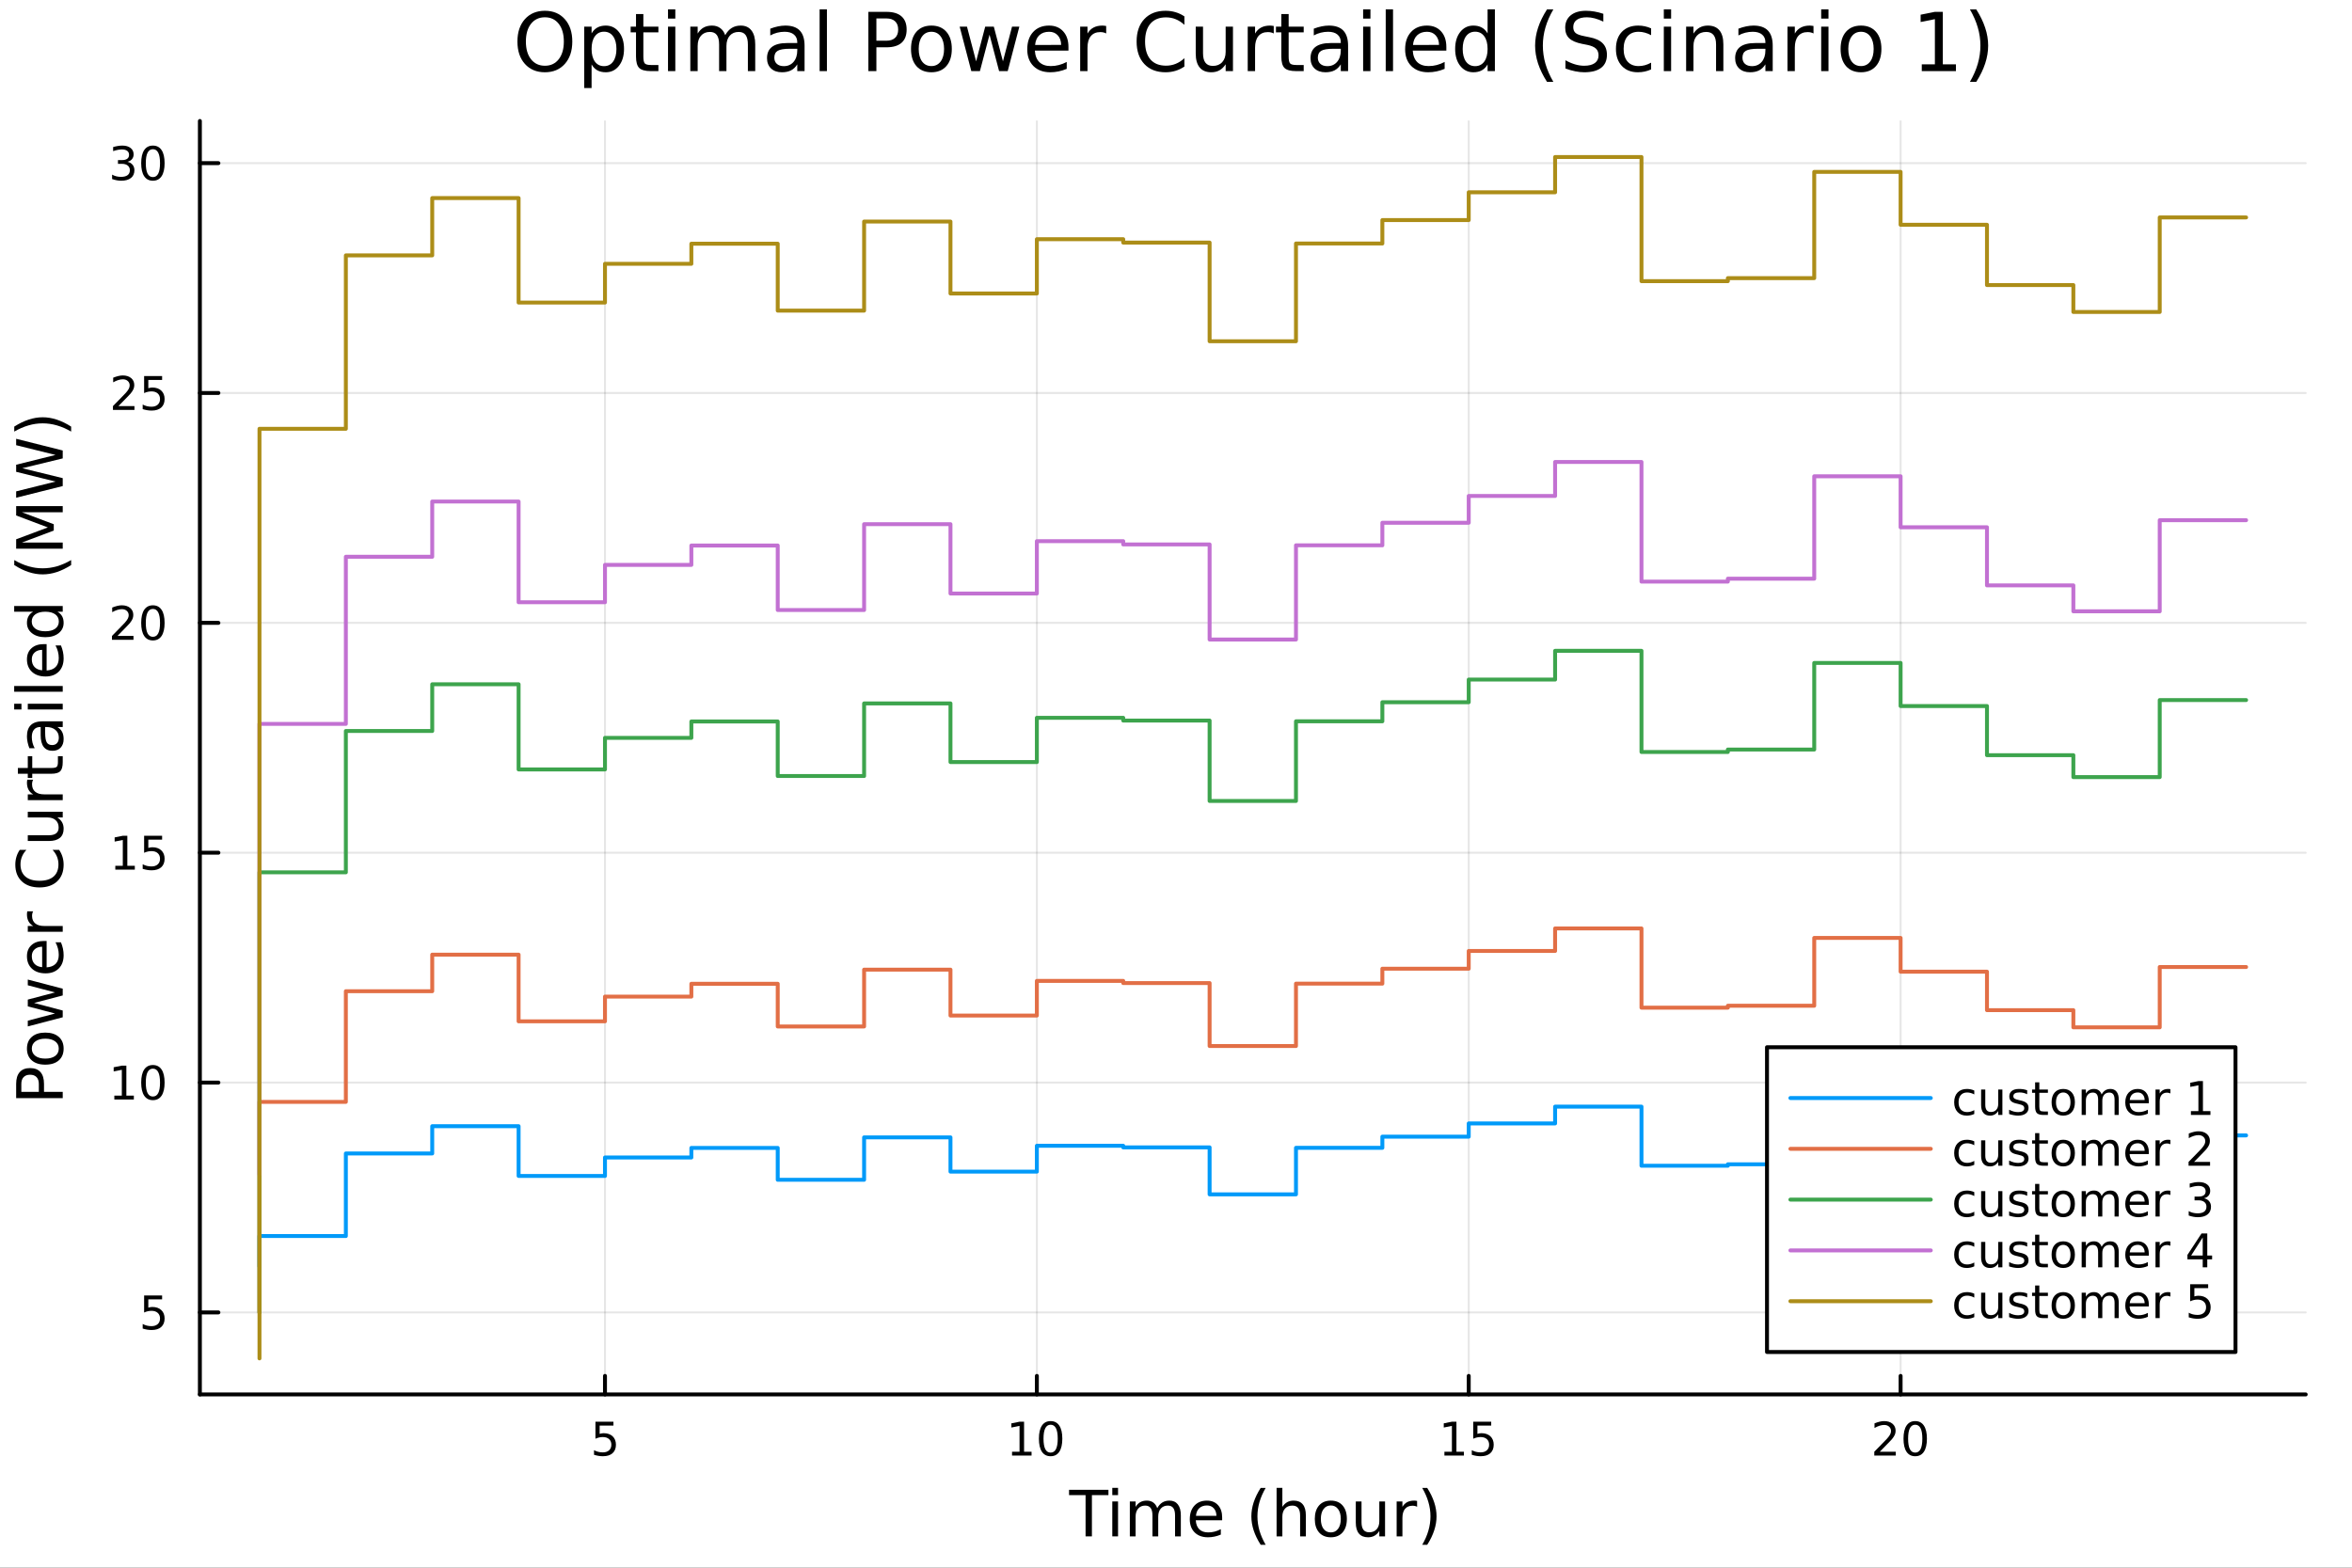 <?xml version="1.0" encoding="utf-8"?>
<svg xmlns="http://www.w3.org/2000/svg" xmlns:xlink="http://www.w3.org/1999/xlink" width="600" height="400" viewBox="0 0 2400 1600">
<rect x="0" y="0" width="2400" height="1600" fill="#333333" stroke="none"/>
<defs>
  <clipPath id="clip600">
    <rect x="0" y="0" width="2400" height="1600"/>
  </clipPath>
</defs>
<path clip-path="url(#clip600)" d="M0 1600 L2400 1600 L2400 0 L0 0  Z" fill="#ffffff" fill-rule="evenodd" fill-opacity="1"/>
<defs>
  <clipPath id="clip601">
    <rect x="480" y="0" width="1681" height="1600"/>
  </clipPath>
</defs>
<path clip-path="url(#clip600)" d="M203.964 1423.18 L2352.76 1423.18 L2352.76 123.472 L203.964 123.472  Z" fill="#ffffff" fill-rule="evenodd" fill-opacity="1"/>
<defs>
  <clipPath id="clip602">
    <rect x="203" y="123" width="2150" height="1301"/>
  </clipPath>
</defs>
<polyline clip-path="url(#clip602)" style="stroke:#000000; stroke-linecap:round; stroke-linejoin:round; stroke-width:2; stroke-opacity:0.1; fill:none" points="617.328,1423.18 617.328,123.472 "/>
<polyline clip-path="url(#clip602)" style="stroke:#000000; stroke-linecap:round; stroke-linejoin:round; stroke-width:2; stroke-opacity:0.1; fill:none" points="1058.02,1423.18 1058.02,123.472 "/>
<polyline clip-path="url(#clip602)" style="stroke:#000000; stroke-linecap:round; stroke-linejoin:round; stroke-width:2; stroke-opacity:0.1; fill:none" points="1498.7,1423.18 1498.7,123.472 "/>
<polyline clip-path="url(#clip602)" style="stroke:#000000; stroke-linecap:round; stroke-linejoin:round; stroke-width:2; stroke-opacity:0.1; fill:none" points="1939.39,1423.18 1939.39,123.472 "/>
<polyline clip-path="url(#clip600)" style="stroke:#000000; stroke-linecap:round; stroke-linejoin:round; stroke-width:4; stroke-opacity:1; fill:none" points="203.964,1423.18 2352.76,1423.18 "/>
<polyline clip-path="url(#clip600)" style="stroke:#000000; stroke-linecap:round; stroke-linejoin:round; stroke-width:4; stroke-opacity:1; fill:none" points="617.328,1423.18 617.328,1404.28 "/>
<polyline clip-path="url(#clip600)" style="stroke:#000000; stroke-linecap:round; stroke-linejoin:round; stroke-width:4; stroke-opacity:1; fill:none" points="1058.02,1423.18 1058.02,1404.28 "/>
<polyline clip-path="url(#clip600)" style="stroke:#000000; stroke-linecap:round; stroke-linejoin:round; stroke-width:4; stroke-opacity:1; fill:none" points="1498.7,1423.18 1498.7,1404.28 "/>
<polyline clip-path="url(#clip600)" style="stroke:#000000; stroke-linecap:round; stroke-linejoin:round; stroke-width:4; stroke-opacity:1; fill:none" points="1939.39,1423.18 1939.39,1404.28 "/>
<path clip-path="url(#clip600)" d="M607.606 1451.02 L625.963 1451.02 L625.963 1454.96 L611.889 1454.96 L611.889 1463.43 Q612.907 1463.08 613.926 1462.92 Q614.944 1462.73 615.963 1462.73 Q621.75 1462.73 625.129 1465.9 Q628.509 1469.08 628.509 1474.49 Q628.509 1480.07 625.037 1483.17 Q621.565 1486.25 615.245 1486.25 Q613.069 1486.25 610.801 1485.88 Q608.555 1485.51 606.148 1484.77 L606.148 1480.07 Q608.231 1481.2 610.454 1481.76 Q612.676 1482.32 615.153 1482.32 Q619.157 1482.32 621.495 1480.21 Q623.833 1478.1 623.833 1474.49 Q623.833 1470.88 621.495 1468.77 Q619.157 1466.67 615.153 1466.67 Q613.278 1466.67 611.403 1467.08 Q609.551 1467.5 607.606 1468.38 L607.606 1451.02 Z" fill="#000000" fill-rule="nonzero" fill-opacity="1" /><path clip-path="url(#clip600)" d="M1032.7 1481.64 L1040.34 1481.64 L1040.34 1455.28 L1032.03 1456.95 L1032.03 1452.69 L1040.3 1451.02 L1044.97 1451.02 L1044.97 1481.64 L1052.61 1481.64 L1052.61 1485.58 L1032.7 1485.58 L1032.7 1481.64 Z" fill="#000000" fill-rule="nonzero" fill-opacity="1" /><path clip-path="url(#clip600)" d="M1072.06 1454.1 Q1068.44 1454.1 1066.62 1457.66 Q1064.81 1461.2 1064.81 1468.33 Q1064.81 1475.44 1066.62 1479.01 Q1068.44 1482.55 1072.06 1482.55 Q1075.69 1482.55 1077.5 1479.01 Q1079.32 1475.44 1079.32 1468.33 Q1079.32 1461.2 1077.5 1457.66 Q1075.69 1454.1 1072.06 1454.1 M1072.06 1450.39 Q1077.87 1450.39 1080.92 1455 Q1084 1459.58 1084 1468.33 Q1084 1477.06 1080.92 1481.67 Q1077.87 1486.25 1072.06 1486.25 Q1066.25 1486.25 1063.17 1481.67 Q1060.11 1477.06 1060.11 1468.33 Q1060.11 1459.58 1063.17 1455 Q1066.25 1450.39 1072.06 1450.39 Z" fill="#000000" fill-rule="nonzero" fill-opacity="1" /><path clip-path="url(#clip600)" d="M1473.89 1481.64 L1481.53 1481.64 L1481.53 1455.28 L1473.22 1456.95 L1473.22 1452.69 L1481.48 1451.02 L1486.16 1451.02 L1486.16 1481.64 L1493.8 1481.64 L1493.8 1485.58 L1473.89 1485.58 L1473.89 1481.64 Z" fill="#000000" fill-rule="nonzero" fill-opacity="1" /><path clip-path="url(#clip600)" d="M1503.29 1451.02 L1521.64 1451.02 L1521.64 1454.96 L1507.57 1454.96 L1507.57 1463.43 Q1508.59 1463.08 1509.61 1462.92 Q1510.62 1462.73 1511.64 1462.73 Q1517.43 1462.73 1520.81 1465.9 Q1524.19 1469.08 1524.19 1474.49 Q1524.19 1480.07 1520.72 1483.17 Q1517.25 1486.25 1510.93 1486.25 Q1508.75 1486.25 1506.48 1485.88 Q1504.24 1485.51 1501.83 1484.77 L1501.83 1480.07 Q1503.91 1481.2 1506.13 1481.76 Q1508.36 1482.32 1510.83 1482.32 Q1514.84 1482.32 1517.18 1480.21 Q1519.51 1478.1 1519.51 1474.49 Q1519.51 1470.88 1517.18 1468.77 Q1514.84 1466.67 1510.83 1466.67 Q1508.96 1466.67 1507.08 1467.08 Q1505.23 1467.5 1503.29 1468.38 L1503.29 1451.02 Z" fill="#000000" fill-rule="nonzero" fill-opacity="1" /><path clip-path="url(#clip600)" d="M1918.16 1481.64 L1934.48 1481.64 L1934.48 1485.58 L1912.54 1485.58 L1912.54 1481.64 Q1915.2 1478.89 1919.78 1474.26 Q1924.39 1469.61 1925.57 1468.27 Q1927.82 1465.74 1928.7 1464.01 Q1929.6 1462.25 1929.6 1460.56 Q1929.6 1457.8 1927.65 1456.07 Q1925.73 1454.33 1922.63 1454.33 Q1920.43 1454.33 1917.98 1455.09 Q1915.55 1455.86 1912.77 1457.41 L1912.77 1452.69 Q1915.59 1451.55 1918.05 1450.97 Q1920.5 1450.39 1922.54 1450.39 Q1927.91 1450.39 1931.1 1453.08 Q1934.3 1455.77 1934.3 1460.26 Q1934.3 1462.39 1933.49 1464.31 Q1932.7 1466.2 1930.59 1468.8 Q1930.02 1469.47 1926.91 1472.69 Q1923.81 1475.88 1918.16 1481.64 Z" fill="#000000" fill-rule="nonzero" fill-opacity="1" /><path clip-path="url(#clip600)" d="M1954.3 1454.1 Q1950.69 1454.1 1948.86 1457.66 Q1947.05 1461.2 1947.05 1468.33 Q1947.05 1475.44 1948.86 1479.01 Q1950.69 1482.55 1954.3 1482.55 Q1957.93 1482.55 1959.74 1479.01 Q1961.57 1475.44 1961.57 1468.33 Q1961.57 1461.2 1959.74 1457.66 Q1957.93 1454.1 1954.3 1454.1 M1954.3 1450.39 Q1960.11 1450.39 1963.16 1455 Q1966.24 1459.58 1966.24 1468.33 Q1966.24 1477.06 1963.16 1481.67 Q1960.11 1486.25 1954.3 1486.25 Q1948.49 1486.25 1945.41 1481.67 Q1942.35 1477.06 1942.35 1468.33 Q1942.35 1459.58 1945.41 1455 Q1948.49 1450.39 1954.3 1450.39 Z" fill="#000000" fill-rule="nonzero" fill-opacity="1" /><path clip-path="url(#clip600)" d="M1090.86 1520.52 L1131.06 1520.52 L1131.06 1525.93 L1114.19 1525.93 L1114.19 1568.04 L1107.73 1568.04 L1107.73 1525.93 L1090.86 1525.93 L1090.86 1520.52 Z" fill="#000000" fill-rule="nonzero" fill-opacity="1" /><path clip-path="url(#clip600)" d="M1135 1532.4 L1140.86 1532.4 L1140.86 1568.04 L1135 1568.04 L1135 1532.4 M1135 1518.52 L1140.86 1518.52 L1140.86 1525.93 L1135 1525.93 L1135 1518.52 Z" fill="#000000" fill-rule="nonzero" fill-opacity="1" /><path clip-path="url(#clip600)" d="M1180.87 1539.24 Q1183.07 1535.29 1186.12 1533.41 Q1189.18 1531.54 1193.31 1531.54 Q1198.88 1531.54 1201.91 1535.45 Q1204.93 1539.33 1204.93 1546.53 L1204.93 1568.04 L1199.04 1568.04 L1199.04 1546.72 Q1199.04 1541.59 1197.23 1539.11 Q1195.41 1536.63 1191.69 1536.63 Q1187.14 1536.63 1184.5 1539.65 Q1181.86 1542.68 1181.86 1547.9 L1181.86 1568.04 L1175.97 1568.04 L1175.97 1546.72 Q1175.97 1541.56 1174.15 1539.11 Q1172.34 1536.63 1168.55 1536.63 Q1164.06 1536.63 1161.42 1539.68 Q1158.78 1542.71 1158.78 1547.9 L1158.78 1568.04 L1152.89 1568.04 L1152.89 1532.4 L1158.78 1532.4 L1158.78 1537.93 Q1160.79 1534.66 1163.59 1533.1 Q1166.39 1531.54 1170.24 1531.54 Q1174.12 1531.54 1176.83 1533.51 Q1179.56 1535.48 1180.87 1539.24 Z" fill="#000000" fill-rule="nonzero" fill-opacity="1" /><path clip-path="url(#clip600)" d="M1247.1 1548.76 L1247.1 1551.62 L1220.18 1551.62 Q1220.56 1557.67 1223.81 1560.85 Q1227.08 1564 1232.91 1564 Q1236.28 1564 1239.43 1563.17 Q1242.62 1562.35 1245.74 1560.69 L1245.74 1566.23 Q1242.58 1567.57 1239.27 1568.27 Q1235.96 1568.97 1232.56 1568.97 Q1224.03 1568.97 1219.03 1564 Q1214.07 1559.04 1214.07 1550.57 Q1214.07 1541.82 1218.78 1536.69 Q1223.52 1531.54 1231.54 1531.54 Q1238.73 1531.54 1242.9 1536.18 Q1247.1 1540.8 1247.1 1548.76 M1241.25 1547.04 Q1241.18 1542.23 1238.54 1539.37 Q1235.93 1536.5 1231.6 1536.5 Q1226.7 1536.5 1223.74 1539.27 Q1220.81 1542.04 1220.37 1547.07 L1241.25 1547.04 Z" fill="#000000" fill-rule="nonzero" fill-opacity="1" /><path clip-path="url(#clip600)" d="M1291.5 1518.58 Q1287.24 1525.9 1285.17 1533.06 Q1283.1 1540.23 1283.1 1547.58 Q1283.1 1554.93 1285.17 1562.16 Q1287.27 1569.35 1291.5 1576.64 L1286.41 1576.64 Q1281.64 1569.16 1279.25 1561.93 Q1276.9 1554.71 1276.9 1547.58 Q1276.9 1540.48 1279.25 1533.29 Q1281.61 1526.09 1286.41 1518.58 L1291.5 1518.58 Z" fill="#000000" fill-rule="nonzero" fill-opacity="1" /><path clip-path="url(#clip600)" d="M1332.5 1546.53 L1332.5 1568.04 L1326.64 1568.04 L1326.64 1546.72 Q1326.64 1541.66 1324.67 1539.14 Q1322.7 1536.63 1318.75 1536.63 Q1314.01 1536.63 1311.27 1539.65 Q1308.53 1542.68 1308.53 1547.9 L1308.53 1568.04 L1302.64 1568.04 L1302.64 1518.52 L1308.53 1518.52 L1308.53 1537.93 Q1310.63 1534.72 1313.47 1533.13 Q1316.33 1531.54 1320.06 1531.54 Q1326.2 1531.54 1329.35 1535.36 Q1332.5 1539.14 1332.5 1546.53 Z" fill="#000000" fill-rule="nonzero" fill-opacity="1" /><path clip-path="url(#clip600)" d="M1357.99 1536.5 Q1353.28 1536.5 1350.55 1540.19 Q1347.81 1543.85 1347.81 1550.25 Q1347.81 1556.65 1350.52 1560.34 Q1353.25 1564 1357.99 1564 Q1362.67 1564 1365.41 1560.31 Q1368.15 1556.62 1368.15 1550.25 Q1368.15 1543.92 1365.41 1540.23 Q1362.67 1536.5 1357.99 1536.5 M1357.99 1531.54 Q1365.63 1531.54 1369.99 1536.5 Q1374.35 1541.47 1374.35 1550.25 Q1374.35 1559 1369.99 1564 Q1365.63 1568.97 1357.99 1568.97 Q1350.32 1568.97 1345.96 1564 Q1341.63 1559 1341.63 1550.25 Q1341.63 1541.47 1345.96 1536.5 Q1350.32 1531.54 1357.99 1531.54 Z" fill="#000000" fill-rule="nonzero" fill-opacity="1" /><path clip-path="url(#clip600)" d="M1383.46 1553.98 L1383.46 1532.4 L1389.31 1532.4 L1389.31 1553.75 Q1389.31 1558.81 1391.29 1561.36 Q1393.26 1563.87 1397.21 1563.87 Q1401.95 1563.87 1404.69 1560.85 Q1407.46 1557.83 1407.46 1552.61 L1407.46 1532.4 L1413.31 1532.4 L1413.31 1568.04 L1407.46 1568.04 L1407.46 1562.57 Q1405.32 1565.82 1402.49 1567.41 Q1399.69 1568.97 1395.97 1568.97 Q1389.82 1568.97 1386.64 1565.15 Q1383.46 1561.33 1383.46 1553.98 M1398.19 1531.54 L1398.19 1531.54 Z" fill="#000000" fill-rule="nonzero" fill-opacity="1" /><path clip-path="url(#clip600)" d="M1446.03 1537.87 Q1445.05 1537.3 1443.87 1537.04 Q1442.72 1536.76 1441.32 1536.76 Q1436.36 1536.76 1433.68 1540 Q1431.04 1543.22 1431.04 1549.27 L1431.04 1568.04 L1425.15 1568.04 L1425.15 1532.4 L1431.04 1532.4 L1431.04 1537.93 Q1432.89 1534.69 1435.85 1533.13 Q1438.81 1531.54 1443.04 1531.54 Q1443.65 1531.54 1444.38 1531.63 Q1445.11 1531.7 1446 1531.85 L1446.03 1537.87 Z" fill="#000000" fill-rule="nonzero" fill-opacity="1" /><path clip-path="url(#clip600)" d="M1451.25 1518.58 L1456.34 1518.58 Q1461.12 1526.09 1463.47 1533.29 Q1465.86 1540.48 1465.86 1547.58 Q1465.86 1554.71 1463.47 1561.93 Q1461.12 1569.16 1456.34 1576.64 L1451.25 1576.64 Q1455.49 1569.35 1457.55 1562.16 Q1459.66 1554.93 1459.66 1547.58 Q1459.66 1540.23 1457.55 1533.06 Q1455.49 1525.9 1451.25 1518.58 Z" fill="#000000" fill-rule="nonzero" fill-opacity="1" /><polyline clip-path="url(#clip602)" style="stroke:#000000; stroke-linecap:round; stroke-linejoin:round; stroke-width:2; stroke-opacity:0.1; fill:none" points="203.964,1339.48 2352.76,1339.48 "/>
<polyline clip-path="url(#clip602)" style="stroke:#000000; stroke-linecap:round; stroke-linejoin:round; stroke-width:2; stroke-opacity:0.1; fill:none" points="203.964,1104.88 2352.76,1104.88 "/>
<polyline clip-path="url(#clip602)" style="stroke:#000000; stroke-linecap:round; stroke-linejoin:round; stroke-width:2; stroke-opacity:0.1; fill:none" points="203.964,870.284 2352.76,870.284 "/>
<polyline clip-path="url(#clip602)" style="stroke:#000000; stroke-linecap:round; stroke-linejoin:round; stroke-width:2; stroke-opacity:0.1; fill:none" points="203.964,635.688 2352.76,635.688 "/>
<polyline clip-path="url(#clip602)" style="stroke:#000000; stroke-linecap:round; stroke-linejoin:round; stroke-width:2; stroke-opacity:0.1; fill:none" points="203.964,401.091 2352.76,401.091 "/>
<polyline clip-path="url(#clip602)" style="stroke:#000000; stroke-linecap:round; stroke-linejoin:round; stroke-width:2; stroke-opacity:0.1; fill:none" points="203.964,166.495 2352.76,166.495 "/>
<polyline clip-path="url(#clip600)" style="stroke:#000000; stroke-linecap:round; stroke-linejoin:round; stroke-width:4; stroke-opacity:1; fill:none" points="203.964,1423.18 203.964,123.472 "/>
<polyline clip-path="url(#clip600)" style="stroke:#000000; stroke-linecap:round; stroke-linejoin:round; stroke-width:4; stroke-opacity:1; fill:none" points="203.964,1339.48 222.861,1339.48 "/>
<polyline clip-path="url(#clip600)" style="stroke:#000000; stroke-linecap:round; stroke-linejoin:round; stroke-width:4; stroke-opacity:1; fill:none" points="203.964,1104.88 222.861,1104.88 "/>
<polyline clip-path="url(#clip600)" style="stroke:#000000; stroke-linecap:round; stroke-linejoin:round; stroke-width:4; stroke-opacity:1; fill:none" points="203.964,870.284 222.861,870.284 "/>
<polyline clip-path="url(#clip600)" style="stroke:#000000; stroke-linecap:round; stroke-linejoin:round; stroke-width:4; stroke-opacity:1; fill:none" points="203.964,635.688 222.861,635.688 "/>
<polyline clip-path="url(#clip600)" style="stroke:#000000; stroke-linecap:round; stroke-linejoin:round; stroke-width:4; stroke-opacity:1; fill:none" points="203.964,401.091 222.861,401.091 "/>
<polyline clip-path="url(#clip600)" style="stroke:#000000; stroke-linecap:round; stroke-linejoin:round; stroke-width:4; stroke-opacity:1; fill:none" points="203.964,166.495 222.861,166.495 "/>
<path clip-path="url(#clip600)" d="M147.061 1322.2 L165.417 1322.2 L165.417 1326.13 L151.343 1326.13 L151.343 1334.6 Q152.362 1334.26 153.38 1334.09 Q154.399 1333.91 155.417 1333.91 Q161.204 1333.91 164.584 1337.08 Q167.964 1340.25 167.964 1345.67 Q167.964 1351.25 164.491 1354.35 Q161.019 1357.43 154.7 1357.43 Q152.524 1357.43 150.255 1357.06 Q148.01 1356.69 145.603 1355.95 L145.603 1351.25 Q147.686 1352.38 149.908 1352.94 Q152.13 1353.49 154.607 1353.49 Q158.612 1353.49 160.95 1351.39 Q163.288 1349.28 163.288 1345.67 Q163.288 1342.06 160.95 1339.95 Q158.612 1337.84 154.607 1337.84 Q152.732 1337.84 150.857 1338.26 Q149.005 1338.68 147.061 1339.56 L147.061 1322.2 Z" fill="#000000" fill-rule="nonzero" fill-opacity="1" /><path clip-path="url(#clip600)" d="M116.668 1118.22 L124.306 1118.22 L124.306 1091.86 L115.996 1093.53 L115.996 1089.27 L124.26 1087.6 L128.936 1087.6 L128.936 1118.22 L136.575 1118.22 L136.575 1122.16 L116.668 1122.16 L116.668 1118.22 Z" fill="#000000" fill-rule="nonzero" fill-opacity="1" /><path clip-path="url(#clip600)" d="M156.019 1090.68 Q152.408 1090.68 150.579 1094.24 Q148.774 1097.79 148.774 1104.91 Q148.774 1112.02 150.579 1115.59 Q152.408 1119.13 156.019 1119.13 Q159.653 1119.13 161.459 1115.59 Q163.288 1112.02 163.288 1104.91 Q163.288 1097.79 161.459 1094.24 Q159.653 1090.68 156.019 1090.68 M156.019 1086.98 Q161.829 1086.98 164.885 1091.58 Q167.964 1096.16 167.964 1104.91 Q167.964 1113.64 164.885 1118.25 Q161.829 1122.83 156.019 1122.83 Q150.209 1122.83 147.13 1118.25 Q144.075 1113.64 144.075 1104.91 Q144.075 1096.16 147.13 1091.58 Q150.209 1086.98 156.019 1086.98 Z" fill="#000000" fill-rule="nonzero" fill-opacity="1" /><path clip-path="url(#clip600)" d="M117.663 883.629 L125.302 883.629 L125.302 857.263 L116.992 858.93 L116.992 854.67 L125.255 853.004 L129.931 853.004 L129.931 883.629 L137.57 883.629 L137.57 887.564 L117.663 887.564 L117.663 883.629 Z" fill="#000000" fill-rule="nonzero" fill-opacity="1" /><path clip-path="url(#clip600)" d="M147.061 853.004 L165.417 853.004 L165.417 856.939 L151.343 856.939 L151.343 865.411 Q152.362 865.064 153.38 864.902 Q154.399 864.717 155.417 864.717 Q161.204 864.717 164.584 867.888 Q167.964 871.059 167.964 876.476 Q167.964 882.055 164.491 885.156 Q161.019 888.235 154.7 888.235 Q152.524 888.235 150.255 887.865 Q148.01 887.494 145.603 886.754 L145.603 882.055 Q147.686 883.189 149.908 883.744 Q152.13 884.3 154.607 884.3 Q158.612 884.3 160.95 882.193 Q163.288 880.087 163.288 876.476 Q163.288 872.865 160.95 870.758 Q158.612 868.652 154.607 868.652 Q152.732 868.652 150.857 869.069 Q149.005 869.485 147.061 870.365 L147.061 853.004 Z" fill="#000000" fill-rule="nonzero" fill-opacity="1" /><path clip-path="url(#clip600)" d="M119.885 649.032 L136.204 649.032 L136.204 652.968 L114.26 652.968 L114.26 649.032 Q116.922 646.278 121.505 641.648 Q126.112 636.995 127.292 635.653 Q129.538 633.13 130.417 631.394 Q131.32 629.634 131.32 627.945 Q131.32 625.19 129.376 623.454 Q127.455 621.718 124.353 621.718 Q122.154 621.718 119.7 622.482 Q117.269 623.245 114.492 624.796 L114.492 620.074 Q117.316 618.94 119.769 618.361 Q122.223 617.783 124.26 617.783 Q129.63 617.783 132.825 620.468 Q136.019 623.153 136.019 627.644 Q136.019 629.773 135.209 631.695 Q134.422 633.593 132.316 636.185 Q131.737 636.857 128.635 640.074 Q125.533 643.269 119.885 649.032 Z" fill="#000000" fill-rule="nonzero" fill-opacity="1" /><path clip-path="url(#clip600)" d="M156.019 621.486 Q152.408 621.486 150.579 625.051 Q148.774 628.593 148.774 635.722 Q148.774 642.829 150.579 646.393 Q152.408 649.935 156.019 649.935 Q159.653 649.935 161.459 646.393 Q163.288 642.829 163.288 635.722 Q163.288 628.593 161.459 625.051 Q159.653 621.486 156.019 621.486 M156.019 617.783 Q161.829 617.783 164.885 622.389 Q167.964 626.972 167.964 635.722 Q167.964 644.449 164.885 649.056 Q161.829 653.639 156.019 653.639 Q150.209 653.639 147.13 649.056 Q144.075 644.449 144.075 635.722 Q144.075 626.972 147.13 622.389 Q150.209 617.783 156.019 617.783 Z" fill="#000000" fill-rule="nonzero" fill-opacity="1" /><path clip-path="url(#clip600)" d="M120.88 414.436 L137.2 414.436 L137.2 418.371 L115.256 418.371 L115.256 414.436 Q117.918 411.681 122.501 407.052 Q127.107 402.399 128.288 401.057 Q130.533 398.533 131.413 396.797 Q132.316 395.038 132.316 393.348 Q132.316 390.594 130.371 388.858 Q128.45 387.121 125.348 387.121 Q123.149 387.121 120.695 387.885 Q118.265 388.649 115.487 390.2 L115.487 385.478 Q118.311 384.344 120.765 383.765 Q123.218 383.186 125.255 383.186 Q130.626 383.186 133.82 385.871 Q137.015 388.557 137.015 393.047 Q137.015 395.177 136.204 397.098 Q135.417 398.996 133.311 401.589 Q132.732 402.26 129.63 405.478 Q126.529 408.672 120.88 414.436 Z" fill="#000000" fill-rule="nonzero" fill-opacity="1" /><path clip-path="url(#clip600)" d="M147.061 383.811 L165.417 383.811 L165.417 387.746 L151.343 387.746 L151.343 396.219 Q152.362 395.871 153.38 395.709 Q154.399 395.524 155.417 395.524 Q161.204 395.524 164.584 398.695 Q167.964 401.867 167.964 407.283 Q167.964 412.862 164.491 415.964 Q161.019 419.043 154.7 419.043 Q152.524 419.043 150.255 418.672 Q148.01 418.302 145.603 417.561 L145.603 412.862 Q147.686 413.996 149.908 414.552 Q152.13 415.107 154.607 415.107 Q158.612 415.107 160.95 413.001 Q163.288 410.894 163.288 407.283 Q163.288 403.672 160.95 401.566 Q158.612 399.459 154.607 399.459 Q152.732 399.459 150.857 399.876 Q149.005 400.293 147.061 401.172 L147.061 383.811 Z" fill="#000000" fill-rule="nonzero" fill-opacity="1" /><path clip-path="url(#clip600)" d="M130.024 165.141 Q133.38 165.858 135.255 168.127 Q137.154 170.395 137.154 173.729 Q137.154 178.844 133.635 181.645 Q130.117 184.446 123.635 184.446 Q121.459 184.446 119.144 184.006 Q116.853 183.59 114.399 182.733 L114.399 178.219 Q116.343 179.354 118.658 179.932 Q120.973 180.511 123.496 180.511 Q127.894 180.511 130.186 178.775 Q132.501 177.039 132.501 173.729 Q132.501 170.673 130.348 168.96 Q128.218 167.224 124.399 167.224 L120.371 167.224 L120.371 163.382 L124.584 163.382 Q128.033 163.382 129.862 162.016 Q131.691 160.627 131.691 158.034 Q131.691 155.372 129.792 153.96 Q127.917 152.525 124.399 152.525 Q122.478 152.525 120.279 152.942 Q118.08 153.358 115.441 154.238 L115.441 150.071 Q118.103 149.331 120.418 148.96 Q122.755 148.59 124.816 148.59 Q130.14 148.59 133.242 151.021 Q136.343 153.428 136.343 157.548 Q136.343 160.419 134.7 162.409 Q133.056 164.377 130.024 165.141 Z" fill="#000000" fill-rule="nonzero" fill-opacity="1" /><path clip-path="url(#clip600)" d="M156.019 152.294 Q152.408 152.294 150.579 155.858 Q148.774 159.4 148.774 166.53 Q148.774 173.636 150.579 177.201 Q152.408 180.743 156.019 180.743 Q159.653 180.743 161.459 177.201 Q163.288 173.636 163.288 166.53 Q163.288 159.4 161.459 155.858 Q159.653 152.294 156.019 152.294 M156.019 148.59 Q161.829 148.59 164.885 153.196 Q167.964 157.78 167.964 166.53 Q167.964 175.256 164.885 179.863 Q161.829 184.446 156.019 184.446 Q150.209 184.446 147.13 179.863 Q144.075 175.256 144.075 166.53 Q144.075 157.78 147.13 153.196 Q150.209 148.59 156.019 148.59 Z" fill="#000000" fill-rule="nonzero" fill-opacity="1" /><path clip-path="url(#clip600)" d="M21.768 1114.35 L39.623 1114.35 L39.623 1106.27 Q39.623 1101.78 37.3 1099.33 Q34.977 1096.88 30.68 1096.88 Q26.415 1096.88 24.091 1099.33 Q21.768 1101.78 21.768 1106.27 L21.768 1114.35 M16.484 1120.78 L16.484 1106.27 Q16.484 1098.28 20.113 1094.21 Q23.709 1090.1 30.68 1090.1 Q37.714 1090.1 41.31 1094.21 Q44.907 1098.28 44.907 1106.27 L44.907 1114.35 L64.004 1114.35 L64.004 1120.78 L16.484 1120.78 Z" fill="#000000" fill-rule="nonzero" fill-opacity="1" /><path clip-path="url(#clip600)" d="M32.462 1070.24 Q32.462 1074.95 36.154 1077.69 Q39.815 1080.42 46.212 1080.42 Q52.609 1080.42 56.302 1077.72 Q59.962 1074.98 59.962 1070.24 Q59.962 1065.56 56.27 1062.82 Q52.578 1060.09 46.212 1060.09 Q39.878 1060.09 36.186 1062.82 Q32.462 1065.56 32.462 1070.24 M27.497 1070.24 Q27.497 1062.6 32.462 1058.24 Q37.427 1053.88 46.212 1053.88 Q54.965 1053.88 59.962 1058.24 Q64.927 1062.6 64.927 1070.24 Q64.927 1077.91 59.962 1082.27 Q54.965 1086.6 46.212 1086.6 Q37.427 1086.6 32.462 1082.27 Q27.497 1077.91 27.497 1070.24 Z" fill="#000000" fill-rule="nonzero" fill-opacity="1" /><path clip-path="url(#clip600)" d="M28.356 1047.58 L28.356 1041.72 L56.174 1034.4 L28.356 1027.11 L28.356 1020.2 L56.174 1012.88 L28.356 1005.59 L28.356 999.738 L64.004 1009.06 L64.004 1015.97 L34.786 1023.64 L64.004 1031.34 L64.004 1038.25 L28.356 1047.58 Z" fill="#000000" fill-rule="nonzero" fill-opacity="1" /><path clip-path="url(#clip600)" d="M44.716 960.366 L47.581 960.366 L47.581 987.293 Q53.628 986.911 56.811 983.665 Q59.962 980.387 59.962 974.562 Q59.962 971.188 59.134 968.037 Q58.307 964.854 56.652 961.735 L62.19 961.735 Q63.527 964.886 64.227 968.196 Q64.927 971.506 64.927 974.912 Q64.927 983.442 59.962 988.439 Q54.997 993.404 46.53 993.404 Q37.777 993.404 32.653 988.694 Q27.497 983.951 27.497 975.931 Q27.497 968.737 32.144 964.568 Q36.759 960.366 44.716 960.366 M42.997 966.223 Q38.191 966.286 35.327 968.928 Q32.462 971.538 32.462 975.867 Q32.462 980.768 35.231 983.729 Q38 986.657 43.029 987.102 L42.997 966.223 Z" fill="#000000" fill-rule="nonzero" fill-opacity="1" /><path clip-path="url(#clip600)" d="M33.831 930.097 Q33.258 931.084 33.003 932.262 Q32.717 933.408 32.717 934.808 Q32.717 939.773 35.963 942.447 Q39.178 945.089 45.225 945.089 L64.004 945.089 L64.004 950.977 L28.356 950.977 L28.356 945.089 L33.894 945.089 Q30.648 943.243 29.088 940.283 Q27.497 937.323 27.497 933.089 Q27.497 932.485 27.592 931.753 Q27.656 931.02 27.815 930.129 L33.831 930.097 Z" fill="#000000" fill-rule="nonzero" fill-opacity="1" /><path clip-path="url(#clip600)" d="M20.144 867.395 L26.924 867.395 Q23.9 870.642 22.404 874.334 Q20.908 877.994 20.908 882.132 Q20.908 890.28 25.905 894.609 Q30.871 898.937 40.292 898.937 Q49.681 898.937 54.678 894.609 Q59.644 890.28 59.644 882.132 Q59.644 877.994 58.148 874.334 Q56.652 870.642 53.628 867.395 L60.344 867.395 Q62.636 870.769 63.781 874.557 Q64.927 878.312 64.927 882.514 Q64.927 893.304 58.339 899.51 Q51.718 905.717 40.292 905.717 Q28.834 905.717 22.245 899.51 Q15.625 893.304 15.625 882.514 Q15.625 878.249 16.771 874.493 Q17.885 870.705 20.144 867.395 Z" fill="#000000" fill-rule="nonzero" fill-opacity="1" /><path clip-path="url(#clip600)" d="M49.936 858.324 L28.356 858.324 L28.356 852.468 L49.713 852.468 Q54.774 852.468 57.32 850.494 Q59.835 848.521 59.835 844.574 Q59.835 839.832 56.811 837.094 Q53.787 834.325 48.567 834.325 L28.356 834.325 L28.356 828.469 L64.004 828.469 L64.004 834.325 L58.53 834.325 Q61.776 836.458 63.368 839.291 Q64.927 842.092 64.927 845.815 Q64.927 851.958 61.108 855.141 Q57.288 858.324 49.936 858.324 M27.497 843.587 L27.497 843.587 Z" fill="#000000" fill-rule="nonzero" fill-opacity="1" /><path clip-path="url(#clip600)" d="M33.831 795.749 Q33.258 796.736 33.003 797.914 Q32.717 799.059 32.717 800.46 Q32.717 805.425 35.963 808.099 Q39.178 810.74 45.225 810.74 L64.004 810.74 L64.004 816.629 L28.356 816.629 L28.356 810.74 L33.894 810.74 Q30.648 808.894 29.088 805.934 Q27.497 802.974 27.497 798.741 Q27.497 798.136 27.592 797.404 Q27.656 796.672 27.815 795.781 L33.831 795.749 Z" fill="#000000" fill-rule="nonzero" fill-opacity="1" /><path clip-path="url(#clip600)" d="M18.235 783.813 L28.356 783.813 L28.356 771.75 L32.908 771.75 L32.908 783.813 L52.259 783.813 Q56.62 783.813 57.861 782.636 Q59.103 781.426 59.103 777.766 L59.103 771.75 L64.004 771.75 L64.004 777.766 Q64.004 784.546 61.49 787.124 Q58.943 789.702 52.259 789.702 L32.908 789.702 L32.908 793.999 L28.356 793.999 L28.356 789.702 L18.235 789.702 L18.235 783.813 Z" fill="#000000" fill-rule="nonzero" fill-opacity="1" /><path clip-path="url(#clip600)" d="M46.085 747.847 Q46.085 754.945 47.708 757.682 Q49.331 760.42 53.246 760.42 Q56.365 760.42 58.211 758.382 Q60.026 756.314 60.026 752.781 Q60.026 747.911 56.588 744.983 Q53.119 742.023 47.39 742.023 L46.085 742.023 L46.085 747.847 M43.666 736.166 L64.004 736.166 L64.004 742.023 L58.593 742.023 Q61.84 744.028 63.399 747.02 Q64.927 750.012 64.927 754.34 Q64.927 759.815 61.872 763.061 Q58.784 766.276 53.628 766.276 Q47.612 766.276 44.557 762.266 Q41.501 758.223 41.501 750.234 L41.501 742.023 L40.928 742.023 Q36.886 742.023 34.69 744.696 Q32.462 747.338 32.462 752.144 Q32.462 755.2 33.194 758.096 Q33.926 760.992 35.39 763.666 L29.98 763.666 Q28.738 760.451 28.133 757.428 Q27.497 754.404 27.497 751.539 Q27.497 743.805 31.507 739.986 Q35.518 736.166 43.666 736.166 Z" fill="#000000" fill-rule="nonzero" fill-opacity="1" /><path clip-path="url(#clip600)" d="M28.356 724.103 L28.356 718.247 L64.004 718.247 L64.004 724.103 L28.356 724.103 M14.479 724.103 L14.479 718.247 L21.895 718.247 L21.895 724.103 L14.479 724.103 Z" fill="#000000" fill-rule="nonzero" fill-opacity="1" /><path clip-path="url(#clip600)" d="M14.479 705.993 L14.479 700.136 L64.004 700.136 L64.004 705.993 L14.479 705.993 Z" fill="#000000" fill-rule="nonzero" fill-opacity="1" /><path clip-path="url(#clip600)" d="M44.716 657.391 L47.581 657.391 L47.581 684.317 Q53.628 683.936 56.811 680.689 Q59.962 677.411 59.962 671.586 Q59.962 668.212 59.134 665.061 Q58.307 661.878 56.652 658.759 L62.19 658.759 Q63.527 661.91 64.227 665.22 Q64.927 668.531 64.927 671.936 Q64.927 680.466 59.962 685.463 Q54.997 690.429 46.53 690.429 Q37.777 690.429 32.653 685.718 Q27.497 680.975 27.497 672.955 Q27.497 665.761 32.144 661.592 Q36.759 657.391 44.716 657.391 M42.997 663.247 Q38.191 663.311 35.327 665.952 Q32.462 668.562 32.462 672.891 Q32.462 677.793 35.231 680.753 Q38 683.681 43.029 684.127 L42.997 663.247 Z" fill="#000000" fill-rule="nonzero" fill-opacity="1" /><path clip-path="url(#clip600)" d="M33.767 624.321 L14.479 624.321 L14.479 618.464 L64.004 618.464 L64.004 624.321 L58.657 624.321 Q61.84 626.167 63.399 629 Q64.927 631.8 64.927 635.747 Q64.927 642.208 59.771 646.282 Q54.615 650.325 46.212 650.325 Q37.809 650.325 32.653 646.282 Q27.497 642.208 27.497 635.747 Q27.497 631.8 29.056 629 Q30.584 626.167 33.767 624.321 M46.212 644.277 Q52.673 644.277 56.365 641.635 Q60.026 638.962 60.026 634.315 Q60.026 629.668 56.365 626.994 Q52.673 624.321 46.212 624.321 Q39.751 624.321 36.09 626.994 Q32.398 629.668 32.398 634.315 Q32.398 638.962 36.09 641.635 Q39.751 644.277 46.212 644.277 Z" fill="#000000" fill-rule="nonzero" fill-opacity="1" /><path clip-path="url(#clip600)" d="M14.543 571.613 Q21.863 575.878 29.025 577.947 Q36.186 580.015 43.538 580.015 Q50.891 580.015 58.116 577.947 Q65.309 575.846 72.598 571.613 L72.598 576.705 Q65.118 581.48 57.893 583.867 Q50.668 586.222 43.538 586.222 Q36.441 586.222 29.247 583.867 Q22.054 581.511 14.543 576.705 L14.543 571.613 Z" fill="#000000" fill-rule="nonzero" fill-opacity="1" /><path clip-path="url(#clip600)" d="M16.484 559.995 L16.484 550.415 L48.822 538.288 L16.484 526.098 L16.484 516.517 L64.004 516.517 L64.004 522.788 L22.277 522.788 L54.869 535.042 L54.869 541.503 L22.277 553.757 L64.004 553.757 L64.004 559.995 L16.484 559.995 Z" fill="#000000" fill-rule="nonzero" fill-opacity="1" /><path clip-path="url(#clip600)" d="M16.484 507.987 L16.484 501.494 L56.652 491.5 L16.484 481.538 L16.484 474.313 L56.652 464.319 L16.484 454.356 L16.484 447.831 L64.004 459.767 L64.004 467.852 L22.754 477.878 L64.004 487.999 L64.004 496.084 L16.484 507.987 Z" fill="#000000" fill-rule="nonzero" fill-opacity="1" /><path clip-path="url(#clip600)" d="M14.543 440.479 L14.543 435.387 Q22.054 430.612 29.247 428.257 Q36.441 425.87 43.538 425.87 Q50.668 425.87 57.893 428.257 Q65.118 430.612 72.598 435.387 L72.598 440.479 Q65.309 436.246 58.116 434.177 Q50.891 432.076 43.538 432.076 Q36.186 432.076 29.025 434.177 Q21.863 436.246 14.543 440.479 Z" fill="#000000" fill-rule="nonzero" fill-opacity="1" /><path clip-path="url(#clip600)" d="M556.023 17.646 Q547.111 17.646 541.845 24.289 Q536.619 30.933 536.619 42.397 Q536.619 53.82 541.845 60.464 Q547.111 67.107 556.023 67.107 Q564.935 67.107 570.12 60.464 Q575.346 53.82 575.346 42.397 Q575.346 30.933 570.12 24.289 Q564.935 17.646 556.023 17.646 M556.023 11.002 Q568.743 11.002 576.358 19.55 Q583.974 28.057 583.974 42.397 Q583.974 56.697 576.358 65.244 Q568.743 73.751 556.023 73.751 Q543.262 73.751 535.606 65.244 Q527.99 56.737 527.99 42.397 Q527.99 28.057 535.606 19.55 Q543.262 11.002 556.023 11.002 Z" fill="#000000" fill-rule="nonzero" fill-opacity="1" /><path clip-path="url(#clip600)" d="M603.661 65.77 L603.661 89.833 L596.167 89.833 L596.167 27.206 L603.661 27.206 L603.661 34.092 Q606.011 30.041 609.576 28.097 Q613.181 26.112 618.164 26.112 Q626.427 26.112 631.572 32.675 Q636.757 39.237 636.757 49.931 Q636.757 60.626 631.572 67.188 Q626.427 73.751 618.164 73.751 Q613.181 73.751 609.576 71.806 Q606.011 69.821 603.661 65.77 M629.02 49.931 Q629.02 41.708 625.617 37.05 Q622.255 32.35 616.341 32.35 Q610.426 32.35 607.024 37.05 Q603.661 41.708 603.661 49.931 Q603.661 58.155 607.024 62.854 Q610.426 67.512 616.341 67.512 Q622.255 67.512 625.617 62.854 Q629.02 58.155 629.02 49.931 Z" fill="#000000" fill-rule="nonzero" fill-opacity="1" /><path clip-path="url(#clip600)" d="M656.485 14.324 L656.485 27.206 L671.838 27.206 L671.838 32.999 L656.485 32.999 L656.485 57.628 Q656.485 63.178 657.984 64.758 Q659.523 66.338 664.182 66.338 L671.838 66.338 L671.838 72.576 L664.182 72.576 Q655.553 72.576 652.272 69.376 Q648.991 66.135 648.991 57.628 L648.991 32.999 L643.522 32.999 L643.522 27.206 L648.991 27.206 L648.991 14.324 L656.485 14.324 Z" fill="#000000" fill-rule="nonzero" fill-opacity="1" /><path clip-path="url(#clip600)" d="M681.641 27.206 L689.095 27.206 L689.095 72.576 L681.641 72.576 L681.641 27.206 M681.641 9.544 L689.095 9.544 L689.095 18.983 L681.641 18.983 L681.641 9.544 Z" fill="#000000" fill-rule="nonzero" fill-opacity="1" /><path clip-path="url(#clip600)" d="M740.015 35.915 Q742.81 30.892 746.699 28.502 Q750.588 26.112 755.854 26.112 Q762.943 26.112 766.791 31.095 Q770.64 36.037 770.64 45.192 L770.64 72.576 L763.145 72.576 L763.145 45.435 Q763.145 38.913 760.836 35.753 Q758.527 32.594 753.788 32.594 Q747.995 32.594 744.633 36.442 Q741.271 40.29 741.271 46.934 L741.271 72.576 L733.776 72.576 L733.776 45.435 Q733.776 38.873 731.467 35.753 Q729.158 32.594 724.338 32.594 Q718.626 32.594 715.264 36.482 Q711.902 40.331 711.902 46.934 L711.902 72.576 L704.407 72.576 L704.407 27.206 L711.902 27.206 L711.902 34.254 Q714.454 30.082 718.018 28.097 Q721.583 26.112 726.485 26.112 Q731.427 26.112 734.87 28.624 Q738.354 31.135 740.015 35.915 Z" fill="#000000" fill-rule="nonzero" fill-opacity="1" /><path clip-path="url(#clip600)" d="M806.126 49.769 Q797.092 49.769 793.608 51.835 Q790.125 53.901 790.125 58.884 Q790.125 62.854 792.717 65.203 Q795.35 67.512 799.847 67.512 Q806.045 67.512 809.771 63.137 Q813.539 58.722 813.539 51.43 L813.539 49.769 L806.126 49.769 M820.992 46.691 L820.992 72.576 L813.539 72.576 L813.539 65.689 Q810.987 69.821 807.179 71.806 Q803.371 73.751 797.862 73.751 Q790.894 73.751 786.762 69.862 Q782.671 65.933 782.671 59.37 Q782.671 51.714 787.775 47.825 Q792.92 43.936 803.087 43.936 L813.539 43.936 L813.539 43.207 Q813.539 38.062 810.136 35.267 Q806.774 32.431 800.657 32.431 Q796.768 32.431 793.082 33.363 Q789.395 34.295 785.993 36.158 L785.993 29.272 Q790.084 27.692 793.932 26.922 Q797.781 26.112 801.427 26.112 Q811.27 26.112 816.131 31.216 Q820.992 36.32 820.992 46.691 Z" fill="#000000" fill-rule="nonzero" fill-opacity="1" /><path clip-path="url(#clip600)" d="M836.345 9.544 L843.799 9.544 L843.799 72.576 L836.345 72.576 L836.345 9.544 Z" fill="#000000" fill-rule="nonzero" fill-opacity="1" /><path clip-path="url(#clip600)" d="M894.273 18.82 L894.273 41.546 L904.563 41.546 Q910.274 41.546 913.394 38.589 Q916.513 35.632 916.513 30.163 Q916.513 24.735 913.394 21.778 Q910.274 18.82 904.563 18.82 L894.273 18.82 M886.09 12.096 L904.563 12.096 Q914.73 12.096 919.915 16.714 Q925.141 21.292 925.141 30.163 Q925.141 39.115 919.915 43.693 Q914.73 48.271 904.563 48.271 L894.273 48.271 L894.273 72.576 L886.09 72.576 L886.09 12.096 Z" fill="#000000" fill-rule="nonzero" fill-opacity="1" /><path clip-path="url(#clip600)" d="M950.419 32.431 Q944.423 32.431 940.94 37.131 Q937.456 41.789 937.456 49.931 Q937.456 58.074 940.899 62.773 Q944.383 67.431 950.419 67.431 Q956.374 67.431 959.857 62.732 Q963.341 58.033 963.341 49.931 Q963.341 41.87 959.857 37.171 Q956.374 32.431 950.419 32.431 M950.419 26.112 Q960.141 26.112 965.691 32.431 Q971.24 38.751 971.24 49.931 Q971.24 61.071 965.691 67.431 Q960.141 73.751 950.419 73.751 Q940.656 73.751 935.106 67.431 Q929.597 61.071 929.597 49.931 Q929.597 38.751 935.106 32.431 Q940.656 26.112 950.419 26.112 Z" fill="#000000" fill-rule="nonzero" fill-opacity="1" /><path clip-path="url(#clip600)" d="M979.261 27.206 L986.715 27.206 L996.032 62.611 L1005.31 27.206 L1014.1 27.206 L1023.42 62.611 L1032.69 27.206 L1040.15 27.206 L1028.28 72.576 L1019.49 72.576 L1009.72 35.389 L999.921 72.576 L991.13 72.576 L979.261 27.206 Z" fill="#000000" fill-rule="nonzero" fill-opacity="1" /><path clip-path="url(#clip600)" d="M1090.26 48.028 L1090.26 51.673 L1055.99 51.673 Q1056.47 59.37 1060.6 63.421 Q1064.78 67.431 1072.19 67.431 Q1076.48 67.431 1080.49 66.378 Q1084.54 65.325 1088.51 63.218 L1088.51 70.267 Q1084.5 71.968 1080.29 72.86 Q1076.08 73.751 1071.74 73.751 Q1060.89 73.751 1054.53 67.431 Q1048.21 61.112 1048.21 50.337 Q1048.21 39.197 1054.2 32.675 Q1060.24 26.112 1070.45 26.112 Q1079.6 26.112 1084.91 32.026 Q1090.26 37.9 1090.26 48.028 M1082.8 45.84 Q1082.72 39.723 1079.36 36.077 Q1076.04 32.431 1070.53 32.431 Q1064.29 32.431 1060.52 35.956 Q1056.8 39.48 1056.23 45.88 L1082.8 45.84 Z" fill="#000000" fill-rule="nonzero" fill-opacity="1" /><path clip-path="url(#clip600)" d="M1128.78 34.173 Q1127.52 33.444 1126.03 33.12 Q1124.57 32.756 1122.78 32.756 Q1116.47 32.756 1113.06 36.888 Q1109.7 40.979 1109.7 48.676 L1109.7 72.576 L1102.21 72.576 L1102.21 27.206 L1109.7 27.206 L1109.7 34.254 Q1112.05 30.122 1115.82 28.138 Q1119.58 26.112 1124.97 26.112 Q1125.74 26.112 1126.67 26.234 Q1127.61 26.315 1128.74 26.517 L1128.78 34.173 Z" fill="#000000" fill-rule="nonzero" fill-opacity="1" /><path clip-path="url(#clip600)" d="M1208.58 16.755 L1208.58 25.383 Q1204.45 21.535 1199.75 19.631 Q1195.09 17.727 1189.83 17.727 Q1179.46 17.727 1173.95 24.087 Q1168.44 30.406 1168.44 42.397 Q1168.44 54.347 1173.95 60.707 Q1179.46 67.026 1189.83 67.026 Q1195.09 67.026 1199.75 65.122 Q1204.45 63.218 1208.58 59.37 L1208.58 67.918 Q1204.29 70.834 1199.47 72.292 Q1194.69 73.751 1189.34 73.751 Q1175.61 73.751 1167.71 65.365 Q1159.81 56.94 1159.81 42.397 Q1159.81 27.814 1167.71 19.428 Q1175.61 11.002 1189.34 11.002 Q1194.77 11.002 1199.55 12.461 Q1204.37 13.878 1208.58 16.755 Z" fill="#000000" fill-rule="nonzero" fill-opacity="1" /><path clip-path="url(#clip600)" d="M1220.13 54.671 L1220.13 27.206 L1227.58 27.206 L1227.58 54.387 Q1227.58 60.828 1230.09 64.069 Q1232.6 67.269 1237.63 67.269 Q1243.66 67.269 1247.15 63.421 Q1250.67 59.573 1250.67 52.929 L1250.67 27.206 L1258.13 27.206 L1258.13 72.576 L1250.67 72.576 L1250.67 65.608 Q1247.96 69.74 1244.35 71.766 Q1240.79 73.751 1236.05 73.751 Q1228.23 73.751 1224.18 68.89 Q1220.13 64.029 1220.13 54.671 M1238.88 26.112 L1238.88 26.112 Z" fill="#000000" fill-rule="nonzero" fill-opacity="1" /><path clip-path="url(#clip600)" d="M1299.77 34.173 Q1298.51 33.444 1297.01 33.12 Q1295.56 32.756 1293.77 32.756 Q1287.45 32.756 1284.05 36.888 Q1280.69 40.979 1280.69 48.676 L1280.69 72.576 L1273.19 72.576 L1273.19 27.206 L1280.69 27.206 L1280.69 34.254 Q1283.04 30.122 1286.81 28.138 Q1290.57 26.112 1295.96 26.112 Q1296.73 26.112 1297.66 26.234 Q1298.59 26.315 1299.73 26.517 L1299.77 34.173 Z" fill="#000000" fill-rule="nonzero" fill-opacity="1" /><path clip-path="url(#clip600)" d="M1314.96 14.324 L1314.96 27.206 L1330.31 27.206 L1330.31 32.999 L1314.96 32.999 L1314.96 57.628 Q1314.96 63.178 1316.46 64.758 Q1318 66.338 1322.66 66.338 L1330.31 66.338 L1330.31 72.576 L1322.66 72.576 Q1314.03 72.576 1310.75 69.376 Q1307.47 66.135 1307.47 57.628 L1307.47 32.999 L1302 32.999 L1302 27.206 L1307.47 27.206 L1307.47 14.324 L1314.96 14.324 Z" fill="#000000" fill-rule="nonzero" fill-opacity="1" /><path clip-path="url(#clip600)" d="M1360.73 49.769 Q1351.7 49.769 1348.22 51.835 Q1344.73 53.901 1344.73 58.884 Q1344.73 62.854 1347.33 65.203 Q1349.96 67.512 1354.46 67.512 Q1360.65 67.512 1364.38 63.137 Q1368.15 58.722 1368.15 51.43 L1368.15 49.769 L1360.73 49.769 M1375.6 46.691 L1375.6 72.576 L1368.15 72.576 L1368.15 65.689 Q1365.6 69.821 1361.79 71.806 Q1357.98 73.751 1352.47 73.751 Q1345.5 73.751 1341.37 69.862 Q1337.28 65.933 1337.28 59.37 Q1337.28 51.714 1342.38 47.825 Q1347.53 43.936 1357.7 43.936 L1368.15 43.936 L1368.15 43.207 Q1368.15 38.062 1364.75 35.267 Q1361.38 32.431 1355.27 32.431 Q1351.38 32.431 1347.69 33.363 Q1344 34.295 1340.6 36.158 L1340.6 29.272 Q1344.69 27.692 1348.54 26.922 Q1352.39 26.112 1356.04 26.112 Q1365.88 26.112 1370.74 31.216 Q1375.6 36.32 1375.6 46.691 Z" fill="#000000" fill-rule="nonzero" fill-opacity="1" /><path clip-path="url(#clip600)" d="M1390.95 27.206 L1398.41 27.206 L1398.41 72.576 L1390.95 72.576 L1390.95 27.206 M1390.95 9.544 L1398.41 9.544 L1398.41 18.983 L1390.95 18.983 L1390.95 9.544 Z" fill="#000000" fill-rule="nonzero" fill-opacity="1" /><path clip-path="url(#clip600)" d="M1414 9.544 L1421.46 9.544 L1421.46 72.576 L1414 72.576 L1414 9.544 Z" fill="#000000" fill-rule="nonzero" fill-opacity="1" /><path clip-path="url(#clip600)" d="M1475.86 48.028 L1475.86 51.673 L1441.59 51.673 Q1442.08 59.37 1446.21 63.421 Q1450.38 67.431 1457.79 67.431 Q1462.09 67.431 1466.1 66.378 Q1470.15 65.325 1474.12 63.218 L1474.12 70.267 Q1470.11 71.968 1465.9 72.86 Q1461.68 73.751 1457.35 73.751 Q1446.49 73.751 1440.13 67.431 Q1433.81 61.112 1433.81 50.337 Q1433.81 39.197 1439.81 32.675 Q1445.84 26.112 1456.05 26.112 Q1465.21 26.112 1470.51 32.026 Q1475.86 37.9 1475.86 48.028 M1468.41 45.84 Q1468.33 39.723 1464.96 36.077 Q1461.64 32.431 1456.13 32.431 Q1449.9 32.431 1446.13 35.956 Q1442.4 39.48 1441.83 45.88 L1468.41 45.84 Z" fill="#000000" fill-rule="nonzero" fill-opacity="1" /><path clip-path="url(#clip600)" d="M1517.95 34.092 L1517.95 9.544 L1525.4 9.544 L1525.4 72.576 L1517.95 72.576 L1517.95 65.77 Q1515.6 69.821 1512 71.806 Q1508.43 73.751 1503.41 73.751 Q1495.18 73.751 1490 67.188 Q1484.85 60.626 1484.85 49.931 Q1484.85 39.237 1490 32.675 Q1495.18 26.112 1503.41 26.112 Q1508.43 26.112 1512 28.097 Q1515.6 30.041 1517.95 34.092 M1492.55 49.931 Q1492.55 58.155 1495.91 62.854 Q1499.32 67.512 1505.23 67.512 Q1511.14 67.512 1514.55 62.854 Q1517.95 58.155 1517.95 49.931 Q1517.95 41.708 1514.55 37.05 Q1511.14 32.35 1505.23 32.35 Q1499.32 32.35 1495.91 37.05 Q1492.55 41.708 1492.55 49.931 Z" fill="#000000" fill-rule="nonzero" fill-opacity="1" /><path clip-path="url(#clip600)" d="M1585.03 9.625 Q1579.61 18.942 1576.97 28.057 Q1574.34 37.171 1574.34 46.529 Q1574.34 55.886 1576.97 65.082 Q1579.65 74.237 1585.03 83.513 L1578.55 83.513 Q1572.48 73.994 1569.44 64.798 Q1566.44 55.603 1566.44 46.529 Q1566.44 37.495 1569.44 28.34 Q1572.44 19.185 1578.55 9.625 L1585.03 9.625 Z" fill="#000000" fill-rule="nonzero" fill-opacity="1" /><path clip-path="url(#clip600)" d="M1636.07 14.081 L1636.07 22.061 Q1631.42 19.833 1627.28 18.739 Q1623.15 17.646 1619.3 17.646 Q1612.62 17.646 1608.97 20.238 Q1605.37 22.831 1605.37 27.611 Q1605.37 31.621 1607.76 33.687 Q1610.19 35.713 1616.91 36.969 L1621.86 37.981 Q1631.01 39.723 1635.35 44.139 Q1639.72 48.514 1639.72 55.886 Q1639.72 64.677 1633.81 69.214 Q1627.93 73.751 1616.55 73.751 Q1612.26 73.751 1607.39 72.778 Q1602.57 71.806 1597.39 69.902 L1597.39 61.477 Q1602.37 64.272 1607.15 65.689 Q1611.93 67.107 1616.55 67.107 Q1623.56 67.107 1627.37 64.353 Q1631.17 61.598 1631.17 56.494 Q1631.17 52.038 1628.42 49.526 Q1625.7 47.015 1619.47 45.759 L1614.48 44.787 Q1605.33 42.964 1601.24 39.075 Q1597.15 35.186 1597.15 28.259 Q1597.15 20.238 1602.78 15.62 Q1608.45 11.002 1618.37 11.002 Q1622.63 11.002 1627.04 11.772 Q1631.46 12.542 1636.07 14.081 Z" fill="#000000" fill-rule="nonzero" fill-opacity="1" /><path clip-path="url(#clip600)" d="M1684.81 28.948 L1684.81 35.915 Q1681.65 34.173 1678.45 33.323 Q1675.29 32.431 1672.05 32.431 Q1664.8 32.431 1660.79 37.05 Q1656.77 41.627 1656.77 49.931 Q1656.77 58.236 1660.79 62.854 Q1664.8 67.431 1672.05 67.431 Q1675.29 67.431 1678.45 66.581 Q1681.65 65.689 1684.81 63.948 L1684.81 70.834 Q1681.69 72.292 1678.33 73.022 Q1675 73.751 1671.24 73.751 Q1660.99 73.751 1654.95 67.31 Q1648.92 60.869 1648.92 49.931 Q1648.92 38.832 1654.99 32.472 Q1661.11 26.112 1671.72 26.112 Q1675.17 26.112 1678.45 26.841 Q1681.73 27.53 1684.81 28.948 Z" fill="#000000" fill-rule="nonzero" fill-opacity="1" /><path clip-path="url(#clip600)" d="M1697.77 27.206 L1705.22 27.206 L1705.22 72.576 L1697.77 72.576 L1697.77 27.206 M1697.77 9.544 L1705.22 9.544 L1705.22 18.983 L1697.77 18.983 L1697.77 9.544 Z" fill="#000000" fill-rule="nonzero" fill-opacity="1" /><path clip-path="url(#clip600)" d="M1758.53 45.192 L1758.53 72.576 L1751.08 72.576 L1751.08 45.435 Q1751.08 38.994 1748.57 35.794 Q1746.06 32.594 1741.03 32.594 Q1735 32.594 1731.51 36.442 Q1728.03 40.29 1728.03 46.934 L1728.03 72.576 L1720.54 72.576 L1720.54 27.206 L1728.03 27.206 L1728.03 34.254 Q1730.7 30.163 1734.31 28.138 Q1737.96 26.112 1742.69 26.112 Q1750.51 26.112 1754.52 30.973 Q1758.53 35.794 1758.53 45.192 Z" fill="#000000" fill-rule="nonzero" fill-opacity="1" /><path clip-path="url(#clip600)" d="M1794.02 49.769 Q1784.99 49.769 1781.5 51.835 Q1778.02 53.901 1778.02 58.884 Q1778.02 62.854 1780.61 65.203 Q1783.24 67.512 1787.74 67.512 Q1793.94 67.512 1797.67 63.137 Q1801.43 58.722 1801.43 51.43 L1801.43 49.769 L1794.02 49.769 M1808.89 46.691 L1808.89 72.576 L1801.43 72.576 L1801.43 65.689 Q1798.88 69.821 1795.07 71.806 Q1791.26 73.751 1785.76 73.751 Q1778.79 73.751 1774.66 69.862 Q1770.56 65.933 1770.56 59.37 Q1770.56 51.714 1775.67 47.825 Q1780.81 43.936 1790.98 43.936 L1801.43 43.936 L1801.43 43.207 Q1801.43 38.062 1798.03 35.267 Q1794.67 32.431 1788.55 32.431 Q1784.66 32.431 1780.98 33.363 Q1777.29 34.295 1773.89 36.158 L1773.89 29.272 Q1777.98 27.692 1781.83 26.922 Q1785.67 26.112 1789.32 26.112 Q1799.16 26.112 1804.03 31.216 Q1808.89 36.32 1808.89 46.691 Z" fill="#000000" fill-rule="nonzero" fill-opacity="1" /><path clip-path="url(#clip600)" d="M1850.53 34.173 Q1849.27 33.444 1847.78 33.12 Q1846.32 32.756 1844.53 32.756 Q1838.21 32.756 1834.81 36.888 Q1831.45 40.979 1831.45 48.676 L1831.45 72.576 L1823.96 72.576 L1823.96 27.206 L1831.45 27.206 L1831.45 34.254 Q1833.8 30.122 1837.57 28.138 Q1841.33 26.112 1846.72 26.112 Q1847.49 26.112 1848.42 26.234 Q1849.35 26.315 1850.49 26.517 L1850.53 34.173 Z" fill="#000000" fill-rule="nonzero" fill-opacity="1" /><path clip-path="url(#clip600)" d="M1858.35 27.206 L1865.8 27.206 L1865.8 72.576 L1858.35 72.576 L1858.35 27.206 M1858.35 9.544 L1865.8 9.544 L1865.8 18.983 L1858.35 18.983 L1858.35 9.544 Z" fill="#000000" fill-rule="nonzero" fill-opacity="1" /><path clip-path="url(#clip600)" d="M1898.98 32.431 Q1892.98 32.431 1889.5 37.131 Q1886.02 41.789 1886.02 49.931 Q1886.02 58.074 1889.46 62.773 Q1892.94 67.431 1898.98 67.431 Q1904.93 67.431 1908.42 62.732 Q1911.9 58.033 1911.9 49.931 Q1911.9 41.87 1908.42 37.171 Q1904.93 32.431 1898.98 32.431 M1898.98 26.112 Q1908.7 26.112 1914.25 32.431 Q1919.8 38.751 1919.8 49.931 Q1919.8 61.071 1914.25 67.431 Q1908.7 73.751 1898.98 73.751 Q1889.22 73.751 1883.67 67.431 Q1878.16 61.071 1878.16 49.931 Q1878.16 38.751 1883.67 32.431 Q1889.22 26.112 1898.98 26.112 Z" fill="#000000" fill-rule="nonzero" fill-opacity="1" /><path clip-path="url(#clip600)" d="M1961 65.689 L1974.37 65.689 L1974.37 19.55 L1959.82 22.466 L1959.82 15.013 L1974.28 12.096 L1982.47 12.096 L1982.47 65.689 L1995.84 65.689 L1995.84 72.576 L1961 72.576 L1961 65.689 Z" fill="#000000" fill-rule="nonzero" fill-opacity="1" /><path clip-path="url(#clip600)" d="M2010.14 9.625 L2016.62 9.625 Q2022.69 19.185 2025.69 28.34 Q2028.73 37.495 2028.73 46.529 Q2028.73 55.603 2025.69 64.798 Q2022.69 73.994 2016.62 83.513 L2010.14 83.513 Q2015.52 74.237 2018.16 65.082 Q2020.83 55.886 2020.83 46.529 Q2020.83 37.171 2018.16 28.057 Q2015.52 18.942 2010.14 9.625 Z" fill="#000000" fill-rule="nonzero" fill-opacity="1" /><polyline clip-path="url(#clip602)" style="stroke:#009af9; stroke-linecap:round; stroke-linejoin:round; stroke-width:4; stroke-opacity:1; fill:none" points="264.778,1292.56 264.778,1261.51 352.916,1261.51 352.916,1177.25 441.053,1177.25 441.053,1149.4 529.191,1149.4 529.191,1200.18 617.328,1200.18 617.328,1181.35 705.466,1181.35 705.466,1171.58 793.603,1171.58 793.603,1204.1 881.741,1204.1 881.741,1160.82 969.878,1160.82 969.878,1195.77 1058.02,1195.77 1058.02,1169.39 1146.15,1169.39 1146.15,1171.03 1234.29,1171.03 1234.29,1218.97 1322.43,1218.97 1322.43,1171.48 1410.57,1171.48 1410.57,1160.1 1498.7,1160.1 1498.7,1146.59 1586.84,1146.59 1586.84,1129.45 1674.98,1129.45 1674.98,1189.77 1763.12,1189.77 1763.12,1188.3 1851.25,1188.3 1851.25,1136.67 1939.39,1136.67 1939.39,1162.38 2027.53,1162.38 2027.53,1191.67 2115.67,1191.67 2115.67,1204.75 2203.8,1204.75 2203.8,1158.81 2291.94,1158.81 "/>
<polyline clip-path="url(#clip602)" style="stroke:#e26f46; stroke-linecap:round; stroke-linejoin:round; stroke-width:4; stroke-opacity:1; fill:none" points="264.778,1339.48 264.778,1124.59 352.916,1124.59 352.916,1011.64 441.053,1011.64 441.053,974.322 529.191,974.322 529.191,1042.38 617.328,1042.38 617.328,1017.14 705.466,1017.14 705.466,1004.05 793.603,1004.05 793.603,1047.64 881.741,1047.64 881.741,989.623 969.878,989.623 969.878,1036.48 1058.02,1036.48 1058.02,1001.11 1146.15,1001.11 1146.15,1003.32 1234.29,1003.32 1234.29,1067.57 1322.43,1067.57 1322.43,1003.91 1410.57,1003.91 1410.57,988.659 1498.7,988.659 1498.7,970.558 1586.84,970.558 1586.84,947.584 1674.98,947.584 1674.98,1028.44 1763.12,1028.44 1763.12,1026.47 1851.25,1026.47 1851.25,957.263 1939.39,957.263 1939.39,991.715 2027.53,991.715 2027.53,1030.98 2115.67,1030.98 2115.67,1048.51 2203.8,1048.51 2203.8,986.936 2291.94,986.936 "/>
<polyline clip-path="url(#clip602)" style="stroke:#3da44d; stroke-linecap:round; stroke-linejoin:round; stroke-width:4; stroke-opacity:1; fill:none" points="264.778,1339.48 264.778,890.294 352.916,890.294 352.916,746.05 441.053,746.05 441.053,698.385 529.191,698.385 529.191,785.3 617.328,785.3 617.328,753.073 705.466,753.073 705.466,736.352 793.603,736.352 793.603,792.015 881.741,792.015 881.741,717.926 969.878,717.926 969.878,777.766 1058.02,777.766 1058.02,732.594 1146.15,732.594 1146.15,735.416 1234.29,735.416 1234.29,817.475 1322.43,817.475 1322.43,736.175 1410.57,736.175 1410.57,716.695 1498.7,716.695 1498.7,693.579 1586.84,693.579 1586.84,664.238 1674.98,664.238 1674.98,767.494 1763.12,767.494 1763.12,764.979 1851.25,764.979 1851.25,676.6 1939.39,676.6 1939.39,720.598 2027.53,720.598 2027.53,770.746 2115.67,770.746 2115.67,793.128 2203.8,793.128 2203.8,714.495 2291.94,714.495 "/>
<polyline clip-path="url(#clip602)" style="stroke:#c271d2; stroke-linecap:round; stroke-linejoin:round; stroke-width:4; stroke-opacity:1; fill:none" points="264.778,1198.72 264.778,738.82 352.916,738.82 352.916,568.238 441.053,568.238 441.053,511.869 529.191,511.869 529.191,614.654 617.328,614.654 617.328,576.543 705.466,576.543 705.466,556.768 793.603,556.768 793.603,622.595 881.741,622.595 881.741,534.979 969.878,534.979 969.878,605.745 1058.02,605.745 1058.02,552.324 1146.15,552.324 1146.15,555.662 1234.29,555.662 1234.29,652.705 1322.43,652.705 1322.43,556.559 1410.57,556.559 1410.57,533.522 1498.7,533.522 1498.7,506.185 1586.84,506.185 1586.84,471.487 1674.98,471.487 1674.98,593.598 1763.12,593.598 1763.12,590.623 1851.25,590.623 1851.25,486.106 1939.39,486.106 1939.39,538.139 2027.53,538.139 2027.53,597.444 2115.67,597.444 2115.67,623.912 2203.8,623.912 2203.8,530.92 2291.94,530.92 "/>
<polyline clip-path="url(#clip602)" style="stroke:#ac8d18; stroke-linecap:round; stroke-linejoin:round; stroke-width:4; stroke-opacity:1; fill:none" points="264.778,1386.4 264.778,437.621 352.916,437.621 352.916,260.638 441.053,260.638 441.053,202.154 529.191,202.154 529.191,308.795 617.328,308.795 617.328,269.254 705.466,269.254 705.466,248.738 793.603,248.738 793.603,317.035 881.741,317.035 881.741,226.13 969.878,226.13 969.878,299.552 1058.02,299.552 1058.02,244.127 1146.15,244.127 1146.15,247.59 1234.29,247.59 1234.29,348.275 1322.43,348.275 1322.43,248.521 1410.57,248.521 1410.57,224.62 1498.7,224.62 1498.7,196.257 1586.84,196.257 1586.84,160.256 1674.98,160.256 1674.98,286.949 1763.12,286.949 1763.12,283.862 1851.25,283.862 1851.25,175.424 1939.39,175.424 1939.39,229.409 2027.53,229.409 2027.53,290.939 2115.67,290.939 2115.67,318.401 2203.8,318.401 2203.8,221.92 2291.94,221.92 "/>
<path clip-path="url(#clip600)" d="M1803.06 1379.86 L2281.13 1379.86 L2281.13 1068.82 L1803.06 1068.82  Z" fill="#ffffff" fill-rule="evenodd" fill-opacity="1"/>
<polyline clip-path="url(#clip600)" style="stroke:#000000; stroke-linecap:round; stroke-linejoin:round; stroke-width:4; stroke-opacity:1; fill:none" points="1803.06,1379.86 2281.13,1379.86 2281.13,1068.82 1803.06,1068.82 1803.06,1379.86 "/>
<polyline clip-path="url(#clip600)" style="stroke:#009af9; stroke-linecap:round; stroke-linejoin:round; stroke-width:4; stroke-opacity:1; fill:none" points="1826.93,1120.66 1970.19,1120.66 "/>
<path clip-path="url(#clip600)" d="M2014.57 1113.01 L2014.57 1116.99 Q2012.76 1115.99 2010.94 1115.51 Q2009.13 1115 2007.28 1115 Q2003.14 1115 2000.84 1117.64 Q1998.55 1120.25 1998.55 1125 Q1998.55 1129.74 2000.84 1132.38 Q2003.14 1135 2007.28 1135 Q2009.13 1135 2010.94 1134.51 Q2012.76 1134 2014.57 1133.01 L2014.57 1136.94 Q2012.79 1137.77 2010.87 1138.19 Q2008.97 1138.61 2006.82 1138.61 Q2000.96 1138.61 1997.51 1134.93 Q1994.06 1131.25 1994.06 1125 Q1994.06 1118.65 1997.53 1115.02 Q2001.03 1111.39 2007.09 1111.39 Q2009.06 1111.39 2010.94 1111.8 Q2012.81 1112.2 2014.57 1113.01 Z" fill="#000000" fill-rule="nonzero" fill-opacity="1" /><path clip-path="url(#clip600)" d="M2021.54 1127.7 L2021.54 1112.01 L2025.8 1112.01 L2025.8 1127.54 Q2025.8 1131.22 2027.23 1133.08 Q2028.67 1134.9 2031.54 1134.9 Q2034.99 1134.9 2036.98 1132.7 Q2038.99 1130.51 2038.99 1126.71 L2038.99 1112.01 L2043.25 1112.01 L2043.25 1137.94 L2038.99 1137.94 L2038.99 1133.95 Q2037.44 1136.32 2035.38 1137.47 Q2033.34 1138.61 2030.63 1138.61 Q2026.17 1138.61 2023.85 1135.83 Q2021.54 1133.05 2021.54 1127.7 M2032.26 1111.39 L2032.26 1111.39 Z" fill="#000000" fill-rule="nonzero" fill-opacity="1" /><path clip-path="url(#clip600)" d="M2068.55 1112.77 L2068.55 1116.8 Q2066.75 1115.88 2064.8 1115.41 Q2062.86 1114.95 2060.77 1114.95 Q2057.6 1114.95 2056.01 1115.92 Q2054.43 1116.89 2054.43 1118.84 Q2054.43 1120.32 2055.57 1121.18 Q2056.7 1122.01 2060.13 1122.77 L2061.58 1123.1 Q2066.12 1124.07 2068.02 1125.85 Q2069.94 1127.61 2069.94 1130.78 Q2069.94 1134.39 2067.07 1136.5 Q2064.22 1138.61 2059.22 1138.61 Q2057.14 1138.61 2054.87 1138.19 Q2052.63 1137.8 2050.13 1136.99 L2050.13 1132.59 Q2052.49 1133.82 2054.78 1134.44 Q2057.07 1135.04 2059.32 1135.04 Q2062.32 1135.04 2063.94 1134.02 Q2065.57 1132.98 2065.57 1131.11 Q2065.57 1129.37 2064.38 1128.45 Q2063.23 1127.52 2059.27 1126.66 L2057.79 1126.32 Q2053.83 1125.48 2052.07 1123.77 Q2050.31 1122.03 2050.31 1119.02 Q2050.31 1115.37 2052.9 1113.38 Q2055.5 1111.39 2060.26 1111.39 Q2062.63 1111.39 2064.71 1111.73 Q2066.79 1112.08 2068.55 1112.77 Z" fill="#000000" fill-rule="nonzero" fill-opacity="1" /><path clip-path="url(#clip600)" d="M2080.94 1104.65 L2080.94 1112.01 L2089.71 1112.01 L2089.71 1115.32 L2080.94 1115.32 L2080.94 1129.39 Q2080.94 1132.57 2081.79 1133.47 Q2082.67 1134.37 2085.33 1134.37 L2089.71 1134.37 L2089.71 1137.94 L2085.33 1137.94 Q2080.4 1137.94 2078.53 1136.11 Q2076.65 1134.26 2076.65 1129.39 L2076.65 1115.32 L2073.53 1115.32 L2073.53 1112.01 L2076.65 1112.01 L2076.65 1104.65 L2080.94 1104.65 Z" fill="#000000" fill-rule="nonzero" fill-opacity="1" /><path clip-path="url(#clip600)" d="M2105.36 1115 Q2101.93 1115 2099.94 1117.68 Q2097.95 1120.34 2097.95 1125 Q2097.95 1129.65 2099.92 1132.33 Q2101.91 1135 2105.36 1135 Q2108.76 1135 2110.75 1132.31 Q2112.74 1129.63 2112.74 1125 Q2112.74 1120.39 2110.75 1117.7 Q2108.76 1115 2105.36 1115 M2105.36 1111.39 Q2110.91 1111.39 2114.08 1115 Q2117.25 1118.61 2117.25 1125 Q2117.25 1131.36 2114.08 1135 Q2110.91 1138.61 2105.36 1138.61 Q2099.78 1138.61 2096.61 1135 Q2093.46 1131.36 2093.46 1125 Q2093.46 1118.61 2096.61 1115 Q2099.78 1111.39 2105.36 1111.39 Z" fill="#000000" fill-rule="nonzero" fill-opacity="1" /><path clip-path="url(#clip600)" d="M2144.5 1116.99 Q2146.1 1114.12 2148.32 1112.75 Q2150.54 1111.39 2153.55 1111.39 Q2157.6 1111.39 2159.8 1114.23 Q2162 1117.06 2162 1122.29 L2162 1137.94 L2157.72 1137.94 L2157.72 1122.43 Q2157.72 1118.7 2156.4 1116.89 Q2155.08 1115.09 2152.37 1115.09 Q2149.06 1115.09 2147.14 1117.29 Q2145.22 1119.49 2145.22 1123.28 L2145.22 1137.94 L2140.94 1137.94 L2140.94 1122.43 Q2140.94 1118.68 2139.62 1116.89 Q2138.3 1115.09 2135.54 1115.09 Q2132.28 1115.09 2130.36 1117.31 Q2128.44 1119.51 2128.44 1123.28 L2128.44 1137.94 L2124.15 1137.94 L2124.15 1112.01 L2128.44 1112.01 L2128.44 1116.04 Q2129.89 1113.65 2131.93 1112.52 Q2133.97 1111.39 2136.77 1111.39 Q2139.59 1111.39 2141.56 1112.82 Q2143.55 1114.26 2144.5 1116.99 Z" fill="#000000" fill-rule="nonzero" fill-opacity="1" /><path clip-path="url(#clip600)" d="M2192.67 1123.91 L2192.67 1125.99 L2173.09 1125.99 Q2173.37 1130.39 2175.73 1132.7 Q2178.11 1135 2182.35 1135 Q2184.8 1135 2187.09 1134.39 Q2189.41 1133.79 2191.68 1132.59 L2191.68 1136.62 Q2189.38 1137.59 2186.98 1138.1 Q2184.57 1138.61 2182.09 1138.61 Q2175.89 1138.61 2172.25 1135 Q2168.64 1131.39 2168.64 1125.23 Q2168.64 1118.86 2172.07 1115.14 Q2175.52 1111.39 2181.35 1111.39 Q2186.58 1111.39 2189.62 1114.77 Q2192.67 1118.12 2192.67 1123.91 M2188.41 1122.66 Q2188.37 1119.16 2186.44 1117.08 Q2184.55 1115 2181.4 1115 Q2177.83 1115 2175.68 1117.01 Q2173.55 1119.02 2173.23 1122.68 L2188.41 1122.66 Z" fill="#000000" fill-rule="nonzero" fill-opacity="1" /><path clip-path="url(#clip600)" d="M2214.68 1115.99 Q2213.97 1115.58 2213.11 1115.39 Q2212.28 1115.18 2211.26 1115.18 Q2207.65 1115.18 2205.7 1117.54 Q2203.78 1119.88 2203.78 1124.28 L2203.78 1137.94 L2199.5 1137.94 L2199.5 1112.01 L2203.78 1112.01 L2203.78 1116.04 Q2205.12 1113.68 2207.28 1112.54 Q2209.43 1111.39 2212.51 1111.39 Q2212.95 1111.39 2213.48 1111.45 Q2214.01 1111.5 2214.66 1111.62 L2214.68 1115.99 Z" fill="#000000" fill-rule="nonzero" fill-opacity="1" /><path clip-path="url(#clip600)" d="M2235.63 1134 L2243.27 1134 L2243.27 1107.64 L2234.96 1109.3 L2234.96 1105.04 L2243.23 1103.38 L2247.9 1103.38 L2247.9 1134 L2255.54 1134 L2255.54 1137.94 L2235.63 1137.94 L2235.63 1134 Z" fill="#000000" fill-rule="nonzero" fill-opacity="1" /><polyline clip-path="url(#clip600)" style="stroke:#e26f46; stroke-linecap:round; stroke-linejoin:round; stroke-width:4; stroke-opacity:1; fill:none" points="1826.93,1172.5 1970.19,1172.5 "/>
<path clip-path="url(#clip600)" d="M2014.57 1164.85 L2014.57 1168.83 Q2012.76 1167.83 2010.94 1167.35 Q2009.13 1166.84 2007.28 1166.84 Q2003.14 1166.84 2000.84 1169.48 Q1998.55 1172.09 1998.55 1176.84 Q1998.55 1181.58 2000.84 1184.22 Q2003.14 1186.84 2007.28 1186.84 Q2009.13 1186.84 2010.94 1186.35 Q2012.76 1185.84 2014.57 1184.85 L2014.57 1188.78 Q2012.79 1189.61 2010.87 1190.03 Q2008.97 1190.45 2006.82 1190.45 Q2000.96 1190.45 1997.51 1186.77 Q1994.06 1183.09 1994.06 1176.84 Q1994.06 1170.49 1997.53 1166.86 Q2001.03 1163.23 2007.09 1163.23 Q2009.06 1163.23 2010.94 1163.64 Q2012.81 1164.04 2014.57 1164.85 Z" fill="#000000" fill-rule="nonzero" fill-opacity="1" /><path clip-path="url(#clip600)" d="M2021.54 1179.54 L2021.54 1163.85 L2025.8 1163.85 L2025.8 1179.38 Q2025.8 1183.06 2027.23 1184.92 Q2028.67 1186.74 2031.54 1186.74 Q2034.99 1186.74 2036.98 1184.54 Q2038.99 1182.35 2038.99 1178.55 L2038.99 1163.85 L2043.25 1163.85 L2043.25 1189.78 L2038.99 1189.78 L2038.99 1185.79 Q2037.44 1188.16 2035.38 1189.31 Q2033.34 1190.45 2030.63 1190.45 Q2026.17 1190.45 2023.85 1187.67 Q2021.54 1184.89 2021.54 1179.54 M2032.26 1163.23 L2032.26 1163.23 Z" fill="#000000" fill-rule="nonzero" fill-opacity="1" /><path clip-path="url(#clip600)" d="M2068.55 1164.61 L2068.55 1168.64 Q2066.75 1167.72 2064.8 1167.25 Q2062.86 1166.79 2060.77 1166.79 Q2057.6 1166.79 2056.01 1167.76 Q2054.43 1168.73 2054.43 1170.68 Q2054.43 1172.16 2055.57 1173.02 Q2056.7 1173.85 2060.13 1174.61 L2061.58 1174.94 Q2066.12 1175.91 2068.02 1177.69 Q2069.94 1179.45 2069.94 1182.62 Q2069.94 1186.23 2067.07 1188.34 Q2064.22 1190.45 2059.22 1190.45 Q2057.14 1190.45 2054.87 1190.03 Q2052.63 1189.64 2050.13 1188.83 L2050.13 1184.43 Q2052.49 1185.66 2054.78 1186.28 Q2057.07 1186.88 2059.32 1186.88 Q2062.32 1186.88 2063.94 1185.86 Q2065.57 1184.82 2065.57 1182.95 Q2065.57 1181.21 2064.38 1180.29 Q2063.23 1179.36 2059.27 1178.5 L2057.79 1178.16 Q2053.83 1177.32 2052.07 1175.61 Q2050.31 1173.87 2050.31 1170.86 Q2050.31 1167.21 2052.9 1165.22 Q2055.5 1163.23 2060.26 1163.23 Q2062.63 1163.23 2064.71 1163.57 Q2066.79 1163.92 2068.55 1164.61 Z" fill="#000000" fill-rule="nonzero" fill-opacity="1" /><path clip-path="url(#clip600)" d="M2080.94 1156.49 L2080.94 1163.85 L2089.71 1163.85 L2089.71 1167.16 L2080.94 1167.16 L2080.94 1181.23 Q2080.94 1184.41 2081.79 1185.31 Q2082.67 1186.21 2085.33 1186.21 L2089.71 1186.21 L2089.71 1189.78 L2085.33 1189.78 Q2080.4 1189.78 2078.53 1187.95 Q2076.65 1186.1 2076.65 1181.23 L2076.65 1167.16 L2073.53 1167.16 L2073.53 1163.85 L2076.65 1163.85 L2076.65 1156.49 L2080.94 1156.49 Z" fill="#000000" fill-rule="nonzero" fill-opacity="1" /><path clip-path="url(#clip600)" d="M2105.36 1166.84 Q2101.93 1166.84 2099.94 1169.52 Q2097.95 1172.18 2097.95 1176.84 Q2097.95 1181.49 2099.92 1184.17 Q2101.91 1186.84 2105.36 1186.84 Q2108.76 1186.84 2110.75 1184.15 Q2112.74 1181.47 2112.74 1176.84 Q2112.74 1172.23 2110.75 1169.54 Q2108.76 1166.84 2105.36 1166.84 M2105.36 1163.23 Q2110.91 1163.23 2114.08 1166.84 Q2117.25 1170.45 2117.25 1176.84 Q2117.25 1183.2 2114.08 1186.84 Q2110.91 1190.45 2105.36 1190.45 Q2099.78 1190.45 2096.61 1186.84 Q2093.46 1183.2 2093.46 1176.84 Q2093.46 1170.45 2096.61 1166.84 Q2099.78 1163.23 2105.36 1163.23 Z" fill="#000000" fill-rule="nonzero" fill-opacity="1" /><path clip-path="url(#clip600)" d="M2144.5 1168.83 Q2146.1 1165.96 2148.32 1164.59 Q2150.54 1163.23 2153.55 1163.23 Q2157.6 1163.23 2159.8 1166.07 Q2162 1168.9 2162 1174.13 L2162 1189.78 L2157.72 1189.78 L2157.72 1174.27 Q2157.72 1170.54 2156.4 1168.73 Q2155.08 1166.93 2152.37 1166.93 Q2149.06 1166.93 2147.14 1169.13 Q2145.22 1171.33 2145.22 1175.12 L2145.22 1189.78 L2140.94 1189.78 L2140.94 1174.27 Q2140.94 1170.52 2139.62 1168.73 Q2138.3 1166.93 2135.54 1166.93 Q2132.28 1166.93 2130.36 1169.15 Q2128.44 1171.35 2128.44 1175.12 L2128.44 1189.78 L2124.15 1189.78 L2124.15 1163.85 L2128.44 1163.85 L2128.44 1167.88 Q2129.89 1165.49 2131.93 1164.36 Q2133.97 1163.23 2136.77 1163.23 Q2139.59 1163.23 2141.56 1164.66 Q2143.55 1166.1 2144.5 1168.83 Z" fill="#000000" fill-rule="nonzero" fill-opacity="1" /><path clip-path="url(#clip600)" d="M2192.67 1175.75 L2192.67 1177.83 L2173.09 1177.83 Q2173.37 1182.23 2175.73 1184.54 Q2178.11 1186.84 2182.35 1186.84 Q2184.8 1186.84 2187.09 1186.23 Q2189.41 1185.63 2191.68 1184.43 L2191.68 1188.46 Q2189.38 1189.43 2186.98 1189.94 Q2184.57 1190.45 2182.09 1190.45 Q2175.89 1190.45 2172.25 1186.84 Q2168.64 1183.23 2168.64 1177.07 Q2168.64 1170.7 2172.07 1166.98 Q2175.52 1163.23 2181.35 1163.23 Q2186.58 1163.23 2189.62 1166.61 Q2192.67 1169.96 2192.67 1175.75 M2188.41 1174.5 Q2188.37 1171 2186.44 1168.92 Q2184.55 1166.84 2181.4 1166.84 Q2177.83 1166.84 2175.68 1168.85 Q2173.55 1170.86 2173.23 1174.52 L2188.41 1174.5 Z" fill="#000000" fill-rule="nonzero" fill-opacity="1" /><path clip-path="url(#clip600)" d="M2214.68 1167.83 Q2213.97 1167.42 2213.11 1167.23 Q2212.28 1167.02 2211.26 1167.02 Q2207.65 1167.02 2205.7 1169.38 Q2203.78 1171.72 2203.78 1176.12 L2203.78 1189.78 L2199.5 1189.78 L2199.5 1163.85 L2203.78 1163.85 L2203.78 1167.88 Q2205.12 1165.52 2207.28 1164.38 Q2209.43 1163.23 2212.51 1163.23 Q2212.95 1163.23 2213.48 1163.29 Q2214.01 1163.34 2214.66 1163.46 L2214.68 1167.83 Z" fill="#000000" fill-rule="nonzero" fill-opacity="1" /><path clip-path="url(#clip600)" d="M2238.85 1185.84 L2255.17 1185.84 L2255.17 1189.78 L2233.23 1189.78 L2233.23 1185.84 Q2235.89 1183.09 2240.47 1178.46 Q2245.08 1173.8 2246.26 1172.46 Q2248.5 1169.94 2249.38 1168.2 Q2250.29 1166.44 2250.29 1164.75 Q2250.29 1162 2248.34 1160.26 Q2246.42 1158.53 2243.32 1158.53 Q2241.12 1158.53 2238.67 1159.29 Q2236.24 1160.05 2233.46 1161.61 L2233.46 1156.88 Q2236.28 1155.75 2238.74 1155.17 Q2241.19 1154.59 2243.23 1154.59 Q2248.6 1154.59 2251.79 1157.28 Q2254.99 1159.96 2254.99 1164.45 Q2254.99 1166.58 2254.18 1168.5 Q2253.39 1170.4 2251.28 1172.99 Q2250.7 1173.67 2247.6 1176.88 Q2244.5 1180.08 2238.85 1185.84 Z" fill="#000000" fill-rule="nonzero" fill-opacity="1" /><polyline clip-path="url(#clip600)" style="stroke:#3da44d; stroke-linecap:round; stroke-linejoin:round; stroke-width:4; stroke-opacity:1; fill:none" points="1826.93,1224.34 1970.19,1224.34 "/>
<path clip-path="url(#clip600)" d="M2014.57 1216.69 L2014.57 1220.67 Q2012.76 1219.67 2010.94 1219.19 Q2009.13 1218.68 2007.28 1218.68 Q2003.14 1218.68 2000.84 1221.32 Q1998.55 1223.93 1998.55 1228.68 Q1998.55 1233.42 2000.84 1236.06 Q2003.14 1238.68 2007.28 1238.68 Q2009.13 1238.68 2010.94 1238.19 Q2012.76 1237.68 2014.57 1236.69 L2014.57 1240.62 Q2012.79 1241.45 2010.87 1241.87 Q2008.97 1242.29 2006.82 1242.29 Q2000.96 1242.29 1997.51 1238.61 Q1994.06 1234.93 1994.06 1228.68 Q1994.06 1222.33 1997.53 1218.7 Q2001.03 1215.07 2007.09 1215.07 Q2009.06 1215.07 2010.94 1215.48 Q2012.81 1215.88 2014.57 1216.69 Z" fill="#000000" fill-rule="nonzero" fill-opacity="1" /><path clip-path="url(#clip600)" d="M2021.54 1231.38 L2021.54 1215.69 L2025.8 1215.69 L2025.8 1231.22 Q2025.8 1234.9 2027.23 1236.76 Q2028.67 1238.58 2031.54 1238.58 Q2034.99 1238.58 2036.98 1236.38 Q2038.99 1234.19 2038.99 1230.39 L2038.99 1215.69 L2043.25 1215.69 L2043.25 1241.62 L2038.99 1241.62 L2038.99 1237.63 Q2037.44 1240 2035.38 1241.15 Q2033.34 1242.29 2030.63 1242.29 Q2026.17 1242.29 2023.85 1239.51 Q2021.54 1236.73 2021.54 1231.38 M2032.26 1215.07 L2032.26 1215.07 Z" fill="#000000" fill-rule="nonzero" fill-opacity="1" /><path clip-path="url(#clip600)" d="M2068.55 1216.45 L2068.55 1220.48 Q2066.75 1219.56 2064.8 1219.09 Q2062.86 1218.63 2060.77 1218.63 Q2057.6 1218.63 2056.01 1219.6 Q2054.43 1220.57 2054.43 1222.52 Q2054.43 1224 2055.57 1224.86 Q2056.7 1225.69 2060.13 1226.45 L2061.58 1226.78 Q2066.12 1227.75 2068.02 1229.53 Q2069.94 1231.29 2069.94 1234.46 Q2069.94 1238.07 2067.07 1240.18 Q2064.22 1242.29 2059.22 1242.29 Q2057.14 1242.29 2054.87 1241.87 Q2052.63 1241.48 2050.13 1240.67 L2050.13 1236.27 Q2052.49 1237.5 2054.78 1238.12 Q2057.07 1238.72 2059.32 1238.72 Q2062.32 1238.72 2063.94 1237.7 Q2065.57 1236.66 2065.57 1234.79 Q2065.57 1233.05 2064.38 1232.13 Q2063.23 1231.2 2059.27 1230.34 L2057.79 1230 Q2053.83 1229.16 2052.07 1227.45 Q2050.31 1225.71 2050.31 1222.7 Q2050.31 1219.05 2052.9 1217.06 Q2055.5 1215.07 2060.26 1215.07 Q2062.63 1215.07 2064.71 1215.41 Q2066.79 1215.76 2068.55 1216.45 Z" fill="#000000" fill-rule="nonzero" fill-opacity="1" /><path clip-path="url(#clip600)" d="M2080.94 1208.33 L2080.94 1215.69 L2089.71 1215.69 L2089.71 1219 L2080.94 1219 L2080.94 1233.07 Q2080.94 1236.25 2081.79 1237.15 Q2082.67 1238.05 2085.33 1238.05 L2089.71 1238.05 L2089.71 1241.62 L2085.33 1241.62 Q2080.4 1241.62 2078.53 1239.79 Q2076.65 1237.94 2076.65 1233.07 L2076.65 1219 L2073.53 1219 L2073.53 1215.69 L2076.65 1215.69 L2076.65 1208.33 L2080.94 1208.33 Z" fill="#000000" fill-rule="nonzero" fill-opacity="1" /><path clip-path="url(#clip600)" d="M2105.36 1218.68 Q2101.93 1218.68 2099.94 1221.36 Q2097.95 1224.02 2097.95 1228.68 Q2097.95 1233.33 2099.92 1236.01 Q2101.91 1238.68 2105.36 1238.68 Q2108.76 1238.68 2110.75 1235.99 Q2112.74 1233.31 2112.74 1228.68 Q2112.74 1224.07 2110.75 1221.38 Q2108.76 1218.68 2105.36 1218.68 M2105.36 1215.07 Q2110.91 1215.07 2114.08 1218.68 Q2117.25 1222.29 2117.25 1228.68 Q2117.25 1235.04 2114.08 1238.68 Q2110.91 1242.29 2105.36 1242.29 Q2099.78 1242.29 2096.61 1238.68 Q2093.46 1235.04 2093.46 1228.68 Q2093.46 1222.29 2096.61 1218.68 Q2099.78 1215.07 2105.36 1215.07 Z" fill="#000000" fill-rule="nonzero" fill-opacity="1" /><path clip-path="url(#clip600)" d="M2144.5 1220.67 Q2146.1 1217.8 2148.32 1216.43 Q2150.54 1215.07 2153.55 1215.07 Q2157.6 1215.07 2159.8 1217.91 Q2162 1220.74 2162 1225.97 L2162 1241.62 L2157.72 1241.62 L2157.72 1226.11 Q2157.72 1222.38 2156.4 1220.57 Q2155.08 1218.77 2152.37 1218.77 Q2149.06 1218.77 2147.14 1220.97 Q2145.22 1223.17 2145.22 1226.96 L2145.22 1241.62 L2140.94 1241.62 L2140.94 1226.11 Q2140.94 1222.36 2139.62 1220.57 Q2138.3 1218.77 2135.54 1218.77 Q2132.28 1218.77 2130.36 1220.99 Q2128.44 1223.19 2128.44 1226.96 L2128.44 1241.62 L2124.15 1241.62 L2124.15 1215.69 L2128.44 1215.69 L2128.44 1219.72 Q2129.89 1217.33 2131.93 1216.2 Q2133.97 1215.07 2136.77 1215.07 Q2139.59 1215.07 2141.56 1216.5 Q2143.55 1217.94 2144.5 1220.67 Z" fill="#000000" fill-rule="nonzero" fill-opacity="1" /><path clip-path="url(#clip600)" d="M2192.67 1227.59 L2192.67 1229.67 L2173.09 1229.67 Q2173.37 1234.07 2175.73 1236.38 Q2178.11 1238.68 2182.35 1238.68 Q2184.8 1238.68 2187.09 1238.07 Q2189.41 1237.47 2191.68 1236.27 L2191.68 1240.3 Q2189.38 1241.27 2186.98 1241.78 Q2184.57 1242.29 2182.09 1242.29 Q2175.89 1242.29 2172.25 1238.68 Q2168.64 1235.07 2168.64 1228.91 Q2168.64 1222.54 2172.07 1218.82 Q2175.52 1215.07 2181.35 1215.07 Q2186.58 1215.07 2189.62 1218.45 Q2192.67 1221.8 2192.67 1227.59 M2188.41 1226.34 Q2188.37 1222.84 2186.44 1220.76 Q2184.55 1218.68 2181.4 1218.68 Q2177.83 1218.68 2175.68 1220.69 Q2173.55 1222.7 2173.23 1226.36 L2188.41 1226.34 Z" fill="#000000" fill-rule="nonzero" fill-opacity="1" /><path clip-path="url(#clip600)" d="M2214.68 1219.67 Q2213.97 1219.26 2213.11 1219.07 Q2212.28 1218.86 2211.26 1218.86 Q2207.65 1218.86 2205.7 1221.22 Q2203.78 1223.56 2203.78 1227.96 L2203.78 1241.62 L2199.5 1241.62 L2199.5 1215.69 L2203.78 1215.69 L2203.78 1219.72 Q2205.12 1217.36 2207.28 1216.22 Q2209.43 1215.07 2212.51 1215.07 Q2212.95 1215.07 2213.48 1215.13 Q2214.01 1215.18 2214.66 1215.3 L2214.68 1219.67 Z" fill="#000000" fill-rule="nonzero" fill-opacity="1" /><path clip-path="url(#clip600)" d="M2248.99 1222.98 Q2252.35 1223.7 2254.22 1225.97 Q2256.12 1228.24 2256.12 1231.57 Q2256.12 1236.69 2252.6 1239.49 Q2249.08 1242.29 2242.6 1242.29 Q2240.43 1242.29 2238.11 1241.85 Q2235.82 1241.43 2233.37 1240.57 L2233.37 1236.06 Q2235.31 1237.19 2237.62 1237.77 Q2239.94 1238.35 2242.46 1238.35 Q2246.86 1238.35 2249.15 1236.62 Q2251.47 1234.88 2251.47 1231.57 Q2251.47 1228.51 2249.31 1226.8 Q2247.18 1225.07 2243.37 1225.07 L2239.34 1225.07 L2239.34 1221.22 L2243.55 1221.22 Q2247 1221.22 2248.83 1219.86 Q2250.66 1218.47 2250.66 1215.88 Q2250.66 1213.21 2248.76 1211.8 Q2246.88 1210.37 2243.37 1210.37 Q2241.44 1210.37 2239.24 1210.78 Q2237.05 1211.2 2234.41 1212.08 L2234.41 1207.91 Q2237.07 1207.17 2239.38 1206.8 Q2241.72 1206.43 2243.78 1206.43 Q2249.11 1206.43 2252.21 1208.86 Q2255.31 1211.27 2255.31 1215.39 Q2255.31 1218.26 2253.67 1220.25 Q2252.02 1222.22 2248.99 1222.98 Z" fill="#000000" fill-rule="nonzero" fill-opacity="1" /><polyline clip-path="url(#clip600)" style="stroke:#c271d2; stroke-linecap:round; stroke-linejoin:round; stroke-width:4; stroke-opacity:1; fill:none" points="1826.93,1276.18 1970.19,1276.18 "/>
<path clip-path="url(#clip600)" d="M2014.57 1268.53 L2014.57 1272.51 Q2012.76 1271.51 2010.94 1271.03 Q2009.13 1270.52 2007.28 1270.52 Q2003.14 1270.52 2000.84 1273.16 Q1998.55 1275.77 1998.55 1280.52 Q1998.55 1285.26 2000.84 1287.9 Q2003.14 1290.52 2007.28 1290.52 Q2009.13 1290.52 2010.94 1290.03 Q2012.76 1289.52 2014.57 1288.53 L2014.57 1292.46 Q2012.79 1293.29 2010.87 1293.71 Q2008.97 1294.13 2006.82 1294.13 Q2000.96 1294.13 1997.51 1290.45 Q1994.06 1286.77 1994.06 1280.52 Q1994.06 1274.17 1997.53 1270.54 Q2001.03 1266.91 2007.09 1266.91 Q2009.06 1266.91 2010.94 1267.32 Q2012.81 1267.72 2014.57 1268.53 Z" fill="#000000" fill-rule="nonzero" fill-opacity="1" /><path clip-path="url(#clip600)" d="M2021.54 1283.22 L2021.54 1267.53 L2025.8 1267.53 L2025.8 1283.06 Q2025.8 1286.74 2027.23 1288.6 Q2028.67 1290.42 2031.54 1290.42 Q2034.99 1290.42 2036.98 1288.22 Q2038.99 1286.03 2038.99 1282.23 L2038.99 1267.53 L2043.25 1267.53 L2043.25 1293.46 L2038.99 1293.46 L2038.99 1289.47 Q2037.44 1291.84 2035.38 1292.99 Q2033.34 1294.13 2030.63 1294.13 Q2026.17 1294.13 2023.85 1291.35 Q2021.54 1288.57 2021.54 1283.22 M2032.26 1266.91 L2032.26 1266.91 Z" fill="#000000" fill-rule="nonzero" fill-opacity="1" /><path clip-path="url(#clip600)" d="M2068.55 1268.29 L2068.55 1272.32 Q2066.75 1271.4 2064.8 1270.93 Q2062.86 1270.47 2060.77 1270.47 Q2057.6 1270.47 2056.01 1271.44 Q2054.43 1272.41 2054.43 1274.36 Q2054.43 1275.84 2055.57 1276.7 Q2056.7 1277.53 2060.13 1278.29 L2061.58 1278.62 Q2066.12 1279.59 2068.02 1281.37 Q2069.94 1283.13 2069.94 1286.3 Q2069.94 1289.91 2067.07 1292.02 Q2064.22 1294.13 2059.22 1294.13 Q2057.14 1294.13 2054.87 1293.71 Q2052.63 1293.32 2050.13 1292.51 L2050.13 1288.11 Q2052.49 1289.34 2054.78 1289.96 Q2057.07 1290.56 2059.32 1290.56 Q2062.32 1290.56 2063.94 1289.54 Q2065.57 1288.5 2065.57 1286.63 Q2065.57 1284.89 2064.38 1283.97 Q2063.23 1283.04 2059.27 1282.18 L2057.79 1281.84 Q2053.83 1281 2052.07 1279.29 Q2050.31 1277.55 2050.31 1274.54 Q2050.31 1270.89 2052.9 1268.9 Q2055.5 1266.91 2060.26 1266.91 Q2062.63 1266.91 2064.71 1267.25 Q2066.79 1267.6 2068.55 1268.29 Z" fill="#000000" fill-rule="nonzero" fill-opacity="1" /><path clip-path="url(#clip600)" d="M2080.94 1260.17 L2080.94 1267.53 L2089.71 1267.53 L2089.71 1270.84 L2080.94 1270.84 L2080.94 1284.91 Q2080.94 1288.09 2081.79 1288.99 Q2082.67 1289.89 2085.33 1289.89 L2089.71 1289.89 L2089.71 1293.46 L2085.33 1293.46 Q2080.4 1293.46 2078.53 1291.63 Q2076.65 1289.78 2076.65 1284.91 L2076.65 1270.84 L2073.53 1270.84 L2073.53 1267.53 L2076.65 1267.53 L2076.65 1260.17 L2080.94 1260.17 Z" fill="#000000" fill-rule="nonzero" fill-opacity="1" /><path clip-path="url(#clip600)" d="M2105.36 1270.52 Q2101.93 1270.52 2099.94 1273.2 Q2097.95 1275.86 2097.95 1280.52 Q2097.95 1285.17 2099.92 1287.85 Q2101.91 1290.52 2105.36 1290.52 Q2108.76 1290.52 2110.75 1287.83 Q2112.74 1285.15 2112.74 1280.52 Q2112.74 1275.91 2110.75 1273.22 Q2108.76 1270.52 2105.36 1270.52 M2105.36 1266.91 Q2110.91 1266.91 2114.08 1270.52 Q2117.25 1274.13 2117.25 1280.52 Q2117.25 1286.88 2114.08 1290.52 Q2110.91 1294.13 2105.36 1294.13 Q2099.78 1294.13 2096.61 1290.52 Q2093.46 1286.88 2093.46 1280.52 Q2093.46 1274.13 2096.61 1270.52 Q2099.78 1266.91 2105.36 1266.91 Z" fill="#000000" fill-rule="nonzero" fill-opacity="1" /><path clip-path="url(#clip600)" d="M2144.5 1272.51 Q2146.1 1269.64 2148.32 1268.27 Q2150.54 1266.91 2153.55 1266.91 Q2157.6 1266.91 2159.8 1269.75 Q2162 1272.58 2162 1277.81 L2162 1293.46 L2157.72 1293.46 L2157.72 1277.95 Q2157.72 1274.22 2156.4 1272.41 Q2155.08 1270.61 2152.37 1270.61 Q2149.06 1270.61 2147.14 1272.81 Q2145.22 1275.01 2145.22 1278.8 L2145.22 1293.46 L2140.94 1293.46 L2140.94 1277.95 Q2140.94 1274.2 2139.62 1272.41 Q2138.3 1270.61 2135.54 1270.61 Q2132.28 1270.61 2130.36 1272.83 Q2128.44 1275.03 2128.44 1278.8 L2128.44 1293.46 L2124.15 1293.46 L2124.15 1267.53 L2128.44 1267.53 L2128.44 1271.56 Q2129.89 1269.17 2131.93 1268.04 Q2133.97 1266.91 2136.77 1266.91 Q2139.59 1266.91 2141.56 1268.34 Q2143.55 1269.78 2144.5 1272.51 Z" fill="#000000" fill-rule="nonzero" fill-opacity="1" /><path clip-path="url(#clip600)" d="M2192.67 1279.43 L2192.67 1281.51 L2173.09 1281.51 Q2173.37 1285.91 2175.73 1288.22 Q2178.11 1290.52 2182.35 1290.52 Q2184.8 1290.52 2187.09 1289.91 Q2189.41 1289.31 2191.68 1288.11 L2191.68 1292.14 Q2189.38 1293.11 2186.98 1293.62 Q2184.57 1294.13 2182.09 1294.13 Q2175.89 1294.13 2172.25 1290.52 Q2168.64 1286.91 2168.64 1280.75 Q2168.64 1274.38 2172.07 1270.66 Q2175.52 1266.91 2181.35 1266.91 Q2186.58 1266.91 2189.62 1270.29 Q2192.67 1273.64 2192.67 1279.43 M2188.41 1278.18 Q2188.37 1274.68 2186.44 1272.6 Q2184.55 1270.52 2181.4 1270.52 Q2177.83 1270.52 2175.68 1272.53 Q2173.55 1274.54 2173.23 1278.2 L2188.41 1278.18 Z" fill="#000000" fill-rule="nonzero" fill-opacity="1" /><path clip-path="url(#clip600)" d="M2214.68 1271.51 Q2213.97 1271.1 2213.11 1270.91 Q2212.28 1270.7 2211.26 1270.7 Q2207.65 1270.7 2205.7 1273.06 Q2203.78 1275.4 2203.78 1279.8 L2203.78 1293.46 L2199.5 1293.46 L2199.5 1267.53 L2203.78 1267.53 L2203.78 1271.56 Q2205.12 1269.2 2207.28 1268.06 Q2209.43 1266.91 2212.51 1266.91 Q2212.95 1266.91 2213.48 1266.97 Q2214.01 1267.02 2214.66 1267.14 L2214.68 1271.51 Z" fill="#000000" fill-rule="nonzero" fill-opacity="1" /><path clip-path="url(#clip600)" d="M2247.67 1262.97 L2235.87 1281.42 L2247.67 1281.42 L2247.67 1262.97 M2246.44 1258.9 L2252.32 1258.9 L2252.32 1281.42 L2257.25 1281.42 L2257.25 1285.31 L2252.32 1285.31 L2252.32 1293.46 L2247.67 1293.46 L2247.67 1285.31 L2232.07 1285.31 L2232.07 1280.79 L2246.44 1258.9 Z" fill="#000000" fill-rule="nonzero" fill-opacity="1" /><polyline clip-path="url(#clip600)" style="stroke:#ac8d18; stroke-linecap:round; stroke-linejoin:round; stroke-width:4; stroke-opacity:1; fill:none" points="1826.93,1328.02 1970.19,1328.02 "/>
<path clip-path="url(#clip600)" d="M2014.57 1320.37 L2014.57 1324.35 Q2012.76 1323.35 2010.94 1322.87 Q2009.13 1322.36 2007.28 1322.36 Q2003.14 1322.36 2000.84 1325 Q1998.55 1327.61 1998.55 1332.36 Q1998.55 1337.1 2000.84 1339.74 Q2003.14 1342.36 2007.28 1342.36 Q2009.13 1342.36 2010.94 1341.87 Q2012.76 1341.36 2014.57 1340.37 L2014.57 1344.3 Q2012.79 1345.13 2010.87 1345.55 Q2008.97 1345.97 2006.82 1345.97 Q2000.96 1345.97 1997.51 1342.29 Q1994.06 1338.61 1994.06 1332.36 Q1994.06 1326.01 1997.53 1322.38 Q2001.03 1318.75 2007.09 1318.75 Q2009.06 1318.75 2010.94 1319.16 Q2012.81 1319.56 2014.57 1320.37 Z" fill="#000000" fill-rule="nonzero" fill-opacity="1" /><path clip-path="url(#clip600)" d="M2021.54 1335.06 L2021.54 1319.37 L2025.8 1319.37 L2025.8 1334.9 Q2025.8 1338.58 2027.23 1340.44 Q2028.67 1342.26 2031.54 1342.26 Q2034.99 1342.26 2036.98 1340.06 Q2038.99 1337.87 2038.99 1334.07 L2038.99 1319.37 L2043.25 1319.37 L2043.25 1345.3 L2038.99 1345.3 L2038.99 1341.31 Q2037.44 1343.68 2035.38 1344.83 Q2033.34 1345.97 2030.63 1345.97 Q2026.17 1345.97 2023.85 1343.19 Q2021.54 1340.41 2021.54 1335.06 M2032.26 1318.75 L2032.26 1318.75 Z" fill="#000000" fill-rule="nonzero" fill-opacity="1" /><path clip-path="url(#clip600)" d="M2068.55 1320.13 L2068.55 1324.16 Q2066.75 1323.24 2064.8 1322.77 Q2062.86 1322.31 2060.77 1322.31 Q2057.6 1322.31 2056.01 1323.28 Q2054.43 1324.25 2054.43 1326.2 Q2054.43 1327.68 2055.57 1328.54 Q2056.7 1329.37 2060.13 1330.13 L2061.58 1330.46 Q2066.12 1331.43 2068.02 1333.21 Q2069.94 1334.97 2069.94 1338.14 Q2069.94 1341.75 2067.07 1343.86 Q2064.22 1345.97 2059.22 1345.97 Q2057.14 1345.97 2054.87 1345.55 Q2052.63 1345.16 2050.13 1344.35 L2050.13 1339.95 Q2052.49 1341.18 2054.78 1341.8 Q2057.07 1342.4 2059.32 1342.4 Q2062.32 1342.4 2063.94 1341.38 Q2065.57 1340.34 2065.57 1338.47 Q2065.57 1336.73 2064.38 1335.81 Q2063.23 1334.88 2059.27 1334.02 L2057.79 1333.68 Q2053.83 1332.84 2052.07 1331.13 Q2050.31 1329.39 2050.31 1326.38 Q2050.31 1322.73 2052.9 1320.74 Q2055.5 1318.75 2060.26 1318.75 Q2062.63 1318.75 2064.71 1319.09 Q2066.79 1319.44 2068.55 1320.13 Z" fill="#000000" fill-rule="nonzero" fill-opacity="1" /><path clip-path="url(#clip600)" d="M2080.94 1312.01 L2080.94 1319.37 L2089.71 1319.37 L2089.71 1322.68 L2080.94 1322.68 L2080.94 1336.75 Q2080.94 1339.93 2081.79 1340.83 Q2082.67 1341.73 2085.33 1341.73 L2089.71 1341.73 L2089.71 1345.3 L2085.33 1345.3 Q2080.4 1345.3 2078.53 1343.47 Q2076.65 1341.62 2076.65 1336.75 L2076.65 1322.68 L2073.53 1322.68 L2073.53 1319.37 L2076.65 1319.37 L2076.65 1312.01 L2080.94 1312.01 Z" fill="#000000" fill-rule="nonzero" fill-opacity="1" /><path clip-path="url(#clip600)" d="M2105.36 1322.36 Q2101.93 1322.36 2099.94 1325.04 Q2097.95 1327.7 2097.95 1332.36 Q2097.95 1337.01 2099.92 1339.69 Q2101.91 1342.36 2105.36 1342.36 Q2108.76 1342.36 2110.75 1339.67 Q2112.74 1336.99 2112.74 1332.36 Q2112.74 1327.75 2110.75 1325.06 Q2108.76 1322.36 2105.36 1322.36 M2105.36 1318.75 Q2110.91 1318.75 2114.08 1322.36 Q2117.25 1325.97 2117.25 1332.36 Q2117.25 1338.72 2114.08 1342.36 Q2110.91 1345.97 2105.36 1345.97 Q2099.78 1345.97 2096.61 1342.36 Q2093.46 1338.72 2093.46 1332.36 Q2093.46 1325.97 2096.61 1322.36 Q2099.78 1318.75 2105.36 1318.75 Z" fill="#000000" fill-rule="nonzero" fill-opacity="1" /><path clip-path="url(#clip600)" d="M2144.5 1324.35 Q2146.1 1321.48 2148.32 1320.11 Q2150.54 1318.75 2153.55 1318.75 Q2157.6 1318.75 2159.8 1321.59 Q2162 1324.42 2162 1329.65 L2162 1345.3 L2157.72 1345.3 L2157.72 1329.79 Q2157.72 1326.06 2156.4 1324.25 Q2155.08 1322.45 2152.37 1322.45 Q2149.06 1322.45 2147.14 1324.65 Q2145.22 1326.85 2145.22 1330.64 L2145.22 1345.3 L2140.94 1345.3 L2140.94 1329.79 Q2140.94 1326.04 2139.62 1324.25 Q2138.3 1322.45 2135.54 1322.45 Q2132.28 1322.45 2130.36 1324.67 Q2128.44 1326.87 2128.44 1330.64 L2128.44 1345.3 L2124.15 1345.3 L2124.15 1319.37 L2128.44 1319.37 L2128.44 1323.4 Q2129.89 1321.01 2131.93 1319.88 Q2133.97 1318.75 2136.77 1318.75 Q2139.59 1318.75 2141.56 1320.18 Q2143.55 1321.62 2144.5 1324.35 Z" fill="#000000" fill-rule="nonzero" fill-opacity="1" /><path clip-path="url(#clip600)" d="M2192.67 1331.27 L2192.67 1333.35 L2173.09 1333.35 Q2173.37 1337.75 2175.73 1340.06 Q2178.11 1342.36 2182.35 1342.36 Q2184.8 1342.36 2187.09 1341.75 Q2189.41 1341.15 2191.68 1339.95 L2191.68 1343.98 Q2189.38 1344.95 2186.98 1345.46 Q2184.57 1345.97 2182.09 1345.97 Q2175.89 1345.97 2172.25 1342.36 Q2168.64 1338.75 2168.64 1332.59 Q2168.64 1326.22 2172.07 1322.5 Q2175.52 1318.75 2181.35 1318.75 Q2186.58 1318.75 2189.62 1322.13 Q2192.67 1325.48 2192.67 1331.27 M2188.41 1330.02 Q2188.37 1326.52 2186.44 1324.44 Q2184.55 1322.36 2181.4 1322.36 Q2177.83 1322.36 2175.68 1324.37 Q2173.55 1326.38 2173.23 1330.04 L2188.41 1330.02 Z" fill="#000000" fill-rule="nonzero" fill-opacity="1" /><path clip-path="url(#clip600)" d="M2214.68 1323.35 Q2213.97 1322.94 2213.11 1322.75 Q2212.28 1322.54 2211.26 1322.54 Q2207.65 1322.54 2205.7 1324.9 Q2203.78 1327.24 2203.78 1331.64 L2203.78 1345.3 L2199.5 1345.3 L2199.5 1319.37 L2203.78 1319.37 L2203.78 1323.4 Q2205.12 1321.04 2207.28 1319.9 Q2209.43 1318.75 2212.51 1318.75 Q2212.95 1318.75 2213.48 1318.81 Q2214.01 1318.86 2214.66 1318.98 L2214.68 1323.35 Z" fill="#000000" fill-rule="nonzero" fill-opacity="1" /><path clip-path="url(#clip600)" d="M2234.87 1310.74 L2253.23 1310.74 L2253.23 1314.67 L2239.15 1314.67 L2239.15 1323.14 Q2240.17 1322.8 2241.19 1322.63 Q2242.21 1322.45 2243.23 1322.45 Q2249.01 1322.45 2252.39 1325.62 Q2255.77 1328.79 2255.77 1334.21 Q2255.77 1339.79 2252.3 1342.89 Q2248.83 1345.97 2242.51 1345.97 Q2240.33 1345.97 2238.06 1345.6 Q2235.82 1345.23 2233.41 1344.49 L2233.41 1339.79 Q2235.49 1340.92 2237.72 1341.48 Q2239.94 1342.03 2242.42 1342.03 Q2246.42 1342.03 2248.76 1339.93 Q2251.1 1337.82 2251.1 1334.21 Q2251.1 1330.6 2248.76 1328.49 Q2246.42 1326.38 2242.42 1326.38 Q2240.54 1326.38 2238.67 1326.8 Q2236.81 1327.22 2234.87 1328.1 L2234.87 1310.74 Z" fill="#000000" fill-rule="nonzero" fill-opacity="1" /></svg>

